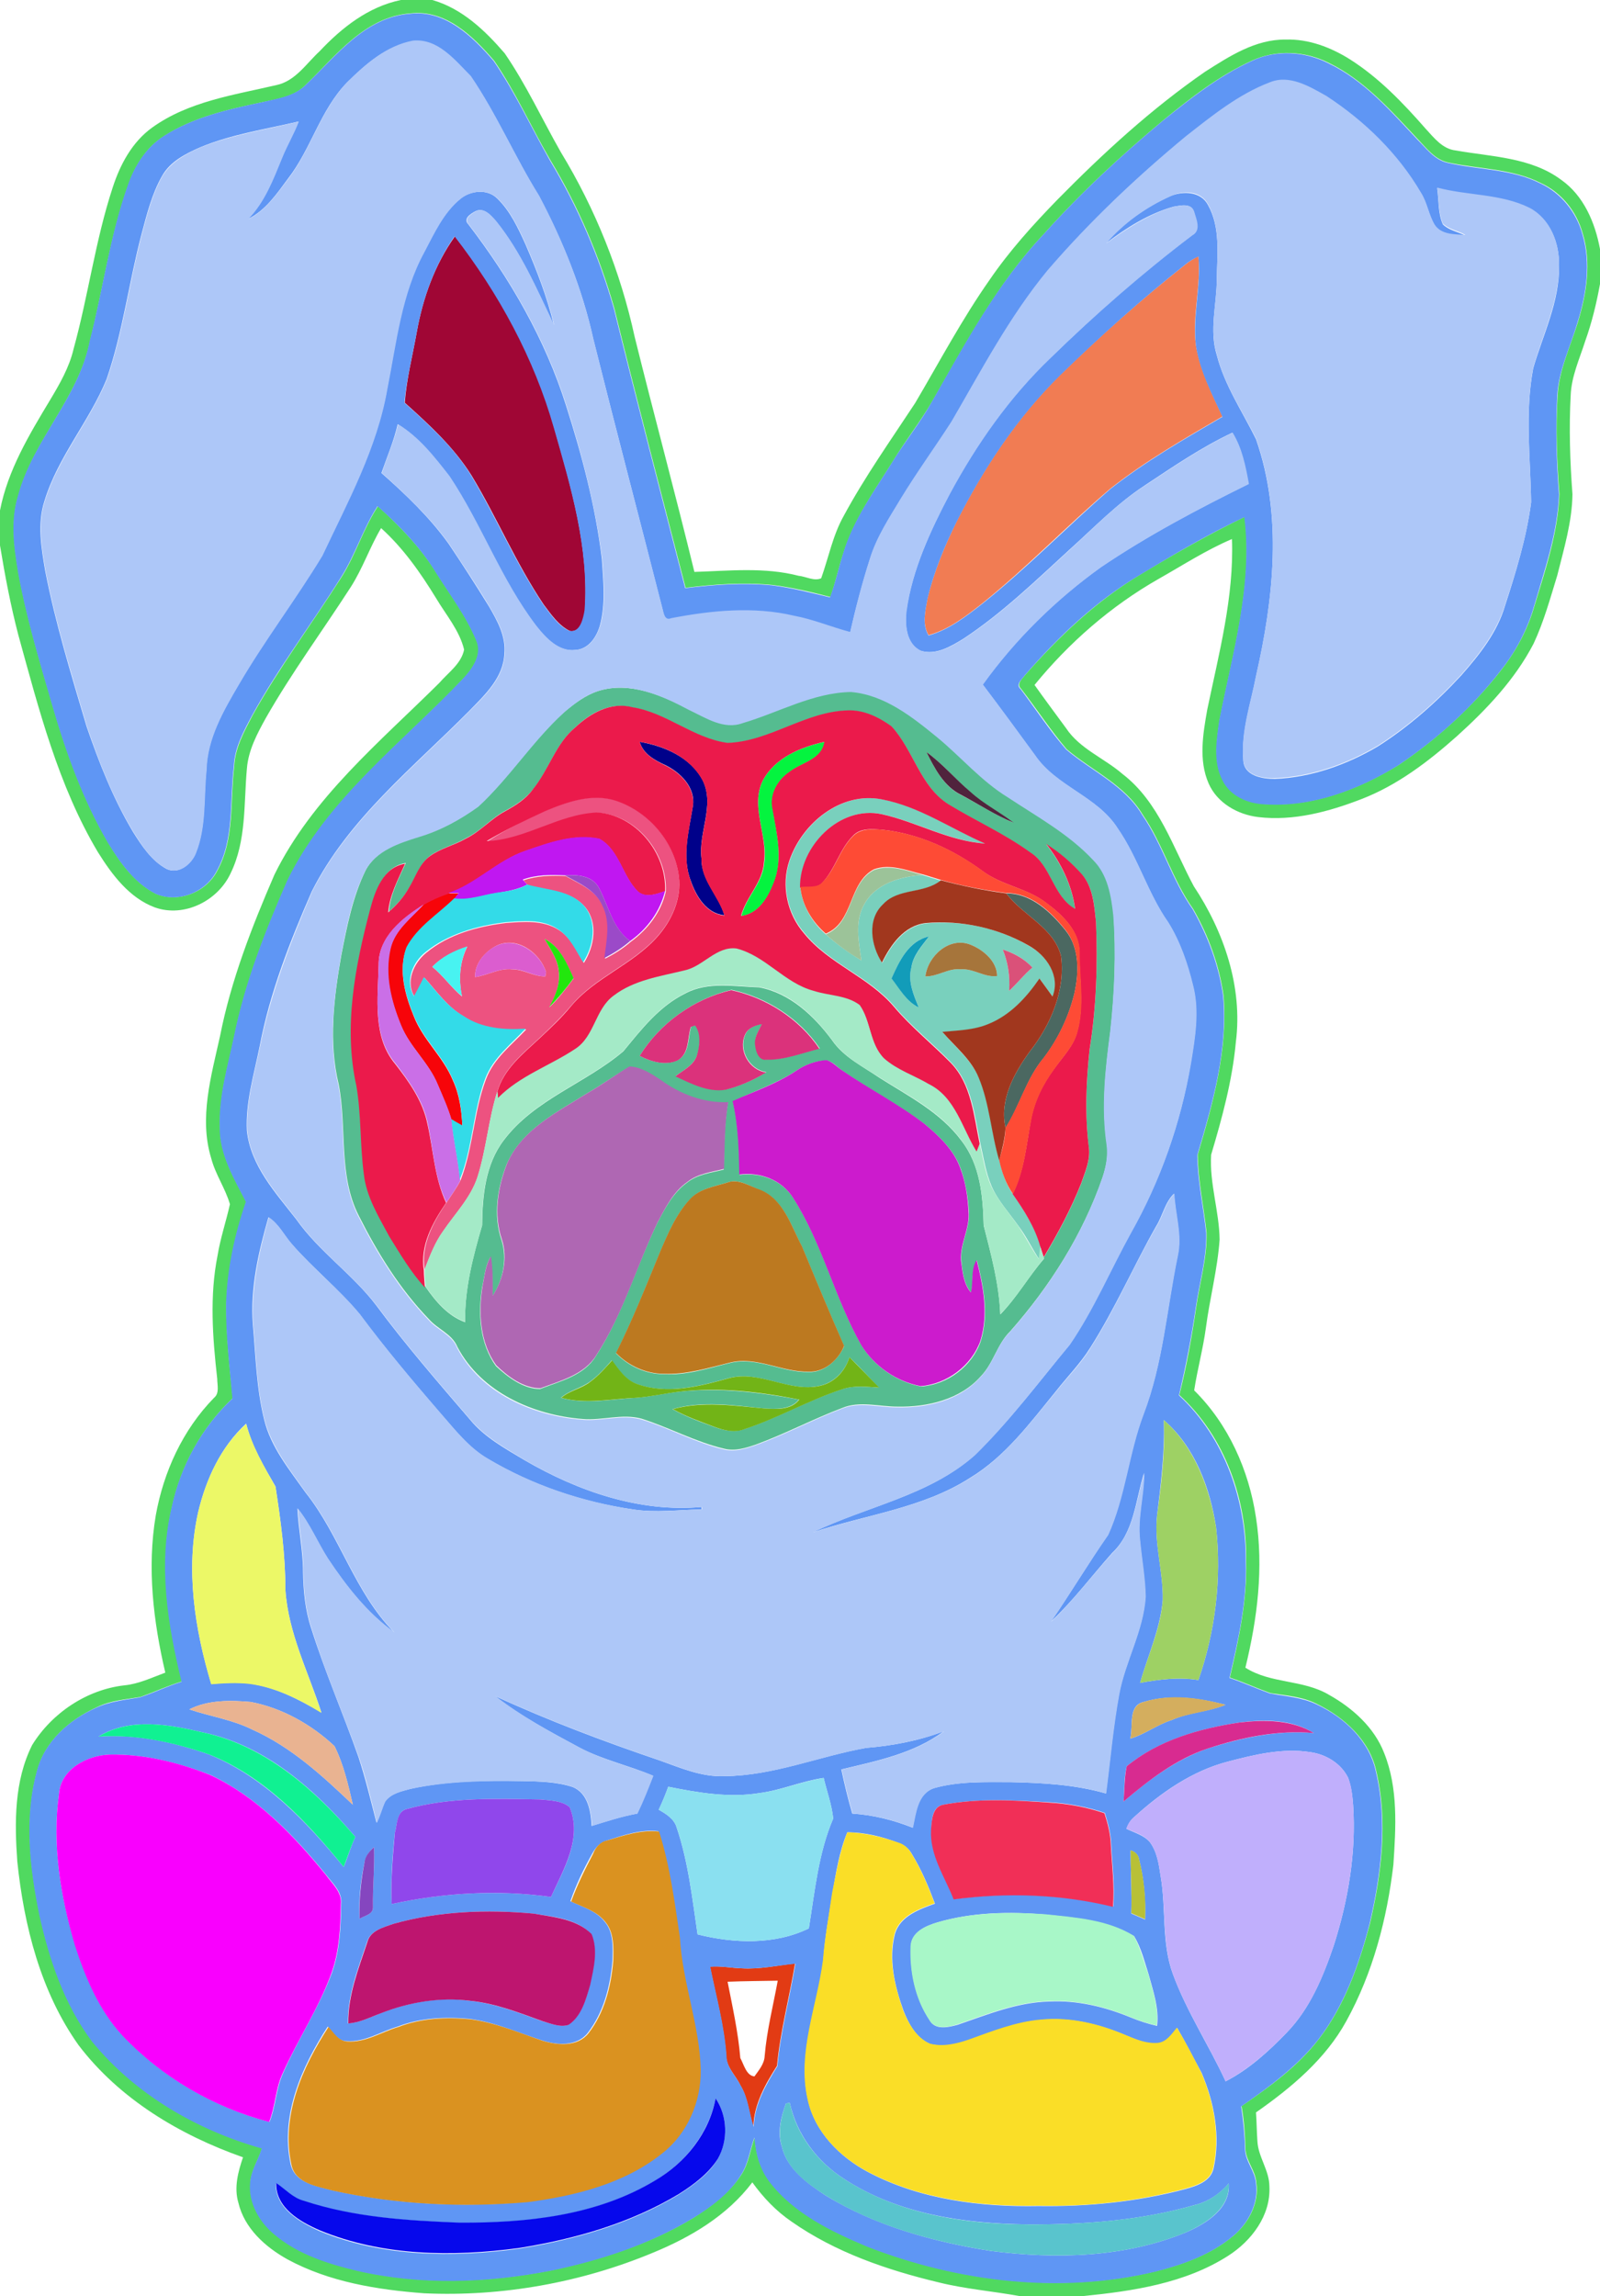 <?xml version="1.0" standalone="no"?>
<svg version="1.1" id="Layer_1" xmlns="http://www.w3.org/2000/svg" xmlns:xlink="http://www.w3.org/1999/xlink" x="0px" y="0px" viewBox="0 0 453 650" style="enable-background:new 0 0 453 650;" xml:space="preserve">
<style type="text/css">
	.st0{fill:#F0027E;}
	.st1{fill:#FFFFFF;}
	.st2{fill:#CC9965;}
	.st3{fill:#8A654A;}
	.st4{fill:#593D1B;}
</style>
<g>
	<g id="_x23_f0027eff">
		<path class="st0" d="M113.5,0h8.9c8.4,2.4,14.9,8.6,20.5,15.1c6.1,8.9,10.6,18.7,15.9,28c9.8,16.1,16.9,33.9,20.9,52.3&#10;&#9;&#9;&#9;c5.5,22.2,11.5,44.3,16.9,66.5c9.8-0.3,19.9-1.4,29.5,1.1c2.1,0.2,4.4,1.6,6.4,0.7c2.1-5.9,3.3-12.2,6.4-17.7&#10;&#9;&#9;&#9;c6-11.1,13.3-21.4,20.2-31.9c6.9-11.7,13.3-23.8,21.1-34.9c5.6-8.2,12.3-15.6,19.2-22.7c12.9-13.1,26.6-25.7,41.8-36.2&#10;&#9;&#9;&#9;c6.9-4.4,14.3-9.2,22.8-9.1c6.5-0.2,12.8,2.2,18.2,5.6c8.2,5.2,15,12.3,21.4,19.6c2.4,2.6,4.8,5.8,8.6,6.2&#10;&#9;&#9;&#9;c10.1,1.8,21.2,1.9,29.8,8.3c6.4,4.5,9.6,12.1,11,19.6v9.9c-1,5.5-2.3,10.9-4.2,16.2c-1.6,5-3.9,10-4.1,15.3&#10;&#9;&#9;&#9;c-0.5,9.3-0.2,18.7,0.5,28c-0.1,7.8-2.4,15.4-4.3,23c-2,6.5-3.8,13.1-6.7,19.3c-5.3,10.2-13.3,18.6-21.7,26.2&#10;&#9;&#9;&#9;c-8.1,7.2-16.9,13.9-27,17.8c-9.3,3.6-19.3,6.3-29.3,5.1c-5.8-0.7-11.6-4-14-9.5c-2.9-6.6-1.6-14.1-0.4-20.9&#10;&#9;&#9;&#9;c3.3-15.9,7.6-31.9,7-48.3c-7.3,3.1-13.9,7.4-20.8,11.3c-13.5,7.7-25.3,18-35.1,30c2.9,4.1,5.9,8.1,8.9,12.2&#10;&#9;&#9;&#9;c3.9,5.9,10.8,8.5,16,13c10.3,7.9,14.3,20.8,20.2,31.8c8.5,12.8,13.9,28.5,11.9,44.1c-1,10.9-3.9,21.5-7,31.9&#10;&#9;&#9;&#9;c-0.5,8.1,2.3,16,2.4,24c-0.6,8.5-2.8,16.7-3.9,25.1c-0.8,5.9-2.4,11.7-3.3,17.6c9.7,9.6,15.5,22.6,17.5,36&#10;&#9;&#9;&#9;c2.2,14.2,0.4,28.6-3,42.5c7.2,4.6,16.3,3.3,23.7,7.7c6.6,3.7,12.8,9.2,15.6,16.5c4,10,3.3,21,2.6,31.6&#10;&#9;&#9;&#9;c-1.8,15.3-5.8,30.6-13.3,44.2c-5.9,10.8-15.6,18.9-25.6,25.9c0.2,2.7,0.2,5.4,0.4,8.1c0.2,4.5,3.4,8.3,3.4,12.9&#10;&#9;&#9;&#9;c0.4,8.2-5.1,15.4-11.7,19.6c-12.2,7.8-27,10-41.2,11.4h-17.8c-7.6-1.4-15.4-2-23-3.9c-14.6-3.5-29.2-8.5-41.6-17.2&#10;&#9;&#9;&#9;c-4.4-3-8-6.8-11.1-11.1c-7.1,9.4-17.4,15.5-28.1,19.9c-20.4,8.5-42.8,12.5-64.8,11.5c-13.3-1-26.9-3.2-38.7-9.6&#10;&#9;&#9;&#9;c-6.3-3.5-12.2-8.8-13.9-16c-1.3-4.3-0.1-8.8,1.3-12.9c-17.9-6.3-35-16.5-46.6-31.8C11.5,563.8,6.8,545.2,4.9,527&#10;&#9;&#9;&#9;c-0.8-11.1-0.9-22.8,4.2-33c5.6-9.1,15.5-15.7,26.1-16.9c4.1-0.4,7.8-2.2,11.6-3.6c-3.4-14.5-5.2-29.7-2.7-44.5&#10;&#9;&#9;&#9;c2.2-12.3,7.6-24.2,16.5-33.3c1.6-1.3,0.9-3.6,0.9-5.4c-1.3-11.6-2.2-23.4,0.1-34.9c0.8-4.9,2.4-9.6,3.5-14.5&#10;&#9;&#9;&#9;c-1.3-4.5-4.1-8.4-5.3-13c-3.5-11.4,0-23.3,2.5-34.6c3.1-15.8,9-30.9,15.4-45.7c10.7-21.8,29.8-37.5,46.7-54.3&#10;&#9;&#9;&#9;c2.5-2.9,6.2-5.4,7-9.4c-1.3-5.4-5.1-9.8-7.9-14.5c-4.4-7.2-9.3-14.2-15.6-19.9c-3.2,5.4-5.2,11.4-8.6,16.7&#10;&#9;&#9;&#9;c-8,12.4-16.7,24.2-24,37c-2.5,4.5-5,9.2-5.4,14.4c-0.9,9.9-0.1,20.4-4.6,29.6c-3.6,7.8-13.1,12.6-21.4,9.7&#10;&#9;&#9;&#9;c-7.3-2.7-12.2-9.3-16.2-15.7C16.5,222.4,11,200.8,5.2,179.8C3,171.4,1.4,162.9,0,154.4v-9.9c2.2-11.4,8.3-21.5,14.2-31.3&#10;&#9;&#9;&#9;c2.7-4.5,5.4-9.2,6.6-14.3C25,83.7,27,68,31.9,53.1c2.1-6.5,5.5-12.9,11.2-17c10.3-7.4,23.1-9.2,35.1-12c5.4-1.1,8.5-6.1,12.3-9.6&#10;&#9;&#9;&#9;C96.8,7.8,104.3,1.9,113.5,0 M86.8,23.8c-3.3,3.6-8.3,4.2-12.8,5.2c-9.5,2-19.3,4.2-27.5,9.5c-5,3.1-8.3,8.4-10.2,13.9&#10;&#9;&#9;&#9;c-5.1,14.3-7.1,29.4-10.8,44.1c-3.2,16.1-16.1,28-20.3,43.8c-2.2,7.1-1.2,14.6,0,21.7c2.3,12.7,6,25.1,9.6,37.4&#10;&#9;&#9;&#9;c3.9,13.5,8.7,26.9,15.8,39.1c3.4,5.7,7.5,11.4,13.5,14.5c6.4,2.7,14.3-0.4,17.4-6.5c5-9,3.6-19.7,4.8-29.5&#10;&#9;&#9;&#9;c0.2-5.2,2.8-9.9,5.2-14.5c7.5-13.5,16.8-25.9,25.1-39c4.1-6.4,6.2-13.8,10.4-20.2c6.3,5.7,12.3,11.9,16.7,19.1&#10;&#9;&#9;&#9;c3.9,6.2,8.4,12.1,11.2,18.9c1.8,4-1.1,8-3.7,10.8c-17.4,18.3-38.5,34.1-49.8,57.2c-6.2,14.2-11.9,28.6-15,43.8&#10;&#9;&#9;&#9;c-1.8,8.6-4.4,17.1-4.1,26c-0.1,7.7,4,14.5,7.4,21.1c-3.1,9.3-5.3,19-5.6,28.8c-0.1,9,0.9,17.9,1.8,26.8&#10;&#9;&#9;&#9;c-8.7,8.2-14.7,19.1-17.2,30.8c-3.8,16.4-1.1,33.3,2.8,49.4c-4,1.2-7.8,3-11.8,4.4c-4.2,0.7-8.5,1-12.3,2.9&#10;&#9;&#9;&#9;c-7.7,3.5-14.8,9.7-16.9,18.1c-3.6,13.2-2,27.3,0.7,40.5c2.8,12.7,7.1,25.5,15,36c12.2,14.9,29.6,25,48,30.2&#10;&#9;&#9;&#9;c-1,3.3-3.1,6.3-3.3,9.8c-0.5,5.6,2.6,11,6.8,14.5c6.7,5.7,15.3,8.3,23.7,10.4c18,4.1,36.7,3.4,54.7-0.1c14-3,27.8-7.4,40.1-14.8&#10;&#9;&#9;&#9;c5.2-3.3,10.3-7.1,13.7-12.3c2.1-3.2,2.5-7.1,3.8-10.6c0.2,4.4,1.5,8.9,4.2,12.5c6.9,9,17.5,14.1,27.7,18.4&#10;&#9;&#9;&#9;c25.7,10,54.5,13.5,81.5,7.1c7.9-2,15.8-4.8,22.1-10.1c4.3-3.6,7.3-9.2,6.5-14.9c-0.2-3.6-3.1-6.4-3.1-9.9c-0.1-4-0.4-8-1.1-11.9&#10;&#9;&#9;&#9;c8-5.5,16-11.3,21.9-19c7.3-9.5,11.3-20.9,14.4-32.4c3.3-14.1,5.2-29,1.9-43.2c-1.8-8.8-9-15.4-16.8-19.2&#10;&#9;&#9;&#9;c-4.1-2.1-8.7-2.4-13.2-3.1c-3.9-1.4-7.6-3.1-11.5-4.4c2.5-10.8,4.9-21.7,4.6-32.9c0.3-17.3-5.9-35.2-18.9-47.1&#10;&#9;&#9;&#9;c2-8,3.5-16.2,4.7-24.4c1-7.2,3.2-14.3,3-21.6c-0.8-7.3-2.4-14.6-2.5-22c4.3-14.6,8.6-29.7,7.3-45.1c-1.2-8.6-4.3-17-8.6-24.5&#10;&#9;&#9;&#9;c-5.9-8.3-8.5-18.3-14.3-26.7c-5-8.4-14.3-12.4-21.5-18.5c-4.6-5.4-8.5-11.4-12.9-17.1c-1.5-1.4,0.4-2.9,1.2-4&#10;&#9;&#9;&#9;c9.5-10.8,20.1-20.9,32.6-28.4c9.6-5.8,19.4-11.4,29.5-16.3c2.4,19.4-3.4,38.6-7.1,57.5c-0.8,5.6-1.8,11.8,0.9,17&#10;&#9;&#9;&#9;c2.2,4.4,7.2,6.5,11.9,6.8c13.4,0.9,26.5-4.1,37.8-11c11-7.4,21-16.5,29.1-26.9c4.3-5.5,7.6-11.7,9.5-18.4&#10;&#9;&#9;&#9;c3.1-10.2,6.6-20.6,7-31.4c-0.7-9.3-1.1-18.7-0.5-28c0.4-7.2,3.6-13.8,5.7-20.6c2.5-8.1,3.9-17,1.4-25.2&#10;&#9;&#9;&#9;c-1.7-6.2-6-11.6-11.9-14.3c-8.1-4.1-17.5-3.9-26.2-5.8c-3.7-0.8-6-3.9-8.5-6.5c-7.6-8.1-15.2-16.8-25.3-21.7&#10;&#9;&#9;&#9;c-6.7-3.4-15-3.8-21.8-0.6c-9.2,4.2-17.3,10.5-25.1,16.9c-12,10-23.4,20.6-33.8,32.2c-13.1,13.9-22.1,30.9-31.6,47.4&#10;&#9;&#9;&#9;c-3.4,5.8-7.6,11.1-11.1,16.9c-5.2,8.3-11.1,16.5-14,26c-1.4,4.1-2.2,8.3-3.7,12.4c-5.4-1.4-10.8-2.7-16.4-3.4&#10;&#9;&#9;&#9;c-8.2-0.8-16.5-0.2-24.6,0.8c-6.8-26.4-13.7-52.7-20.2-79.2c-4.2-14.7-10.2-28.8-18.1-41.9c-5.4-9.3-9.8-19.2-15.9-28.1&#10;&#9;&#9;&#9;c-6-7-13.8-14.6-23.8-13.4C103.3,4.8,95.2,15.7,86.8,23.8z" style="fill:#50d960"/>
		<path class="st0" d="M118,94c1.7-9.6,5.1-19.1,10.8-27.1c12.6,16.1,22.5,34.4,28.1,54.2c4.8,16.8,9.9,34.1,8.7,51.7&#10;&#9;&#9;&#9;c-0.3,2.3-1.2,6.4-4.3,5.8c-3.2-1.6-5.3-4.7-7.4-7.5c-7.8-11.6-13.2-24.6-20.4-36.5c-5-8-12-14.4-18.9-20.6&#10;&#9;&#9;&#9;C115.1,107.3,116.8,100.7,118,94z" style="fill:#a00635"/>
		<path class="st0" d="M335.7,74.8c1.1-0.9,2.3-1.6,3.6-2.3c0.8,8.5-1.8,16.9-0.7,25.3c1.2,7.1,4.5,13.6,7.5,20.1&#10;&#9;&#9;&#9;c-10.8,6.3-21.8,12.6-31.7,20.4c-12.4,10.6-23.7,22.4-36.4,32.6c-4.6,3.6-9.3,7.3-15.1,8.9c-1.9-3.2-0.9-7-0.3-10.4&#10;&#9;&#9;&#9;c1.8-7.5,4.8-14.7,8.2-21.7c7.7-15.2,17.2-29.6,29.4-41.6C311.5,95.1,323.3,84.6,335.7,74.8z" style="fill:#f17c53"/>
		<path class="st0" d="M210,557.2c5.1,0.3,10.1-0.8,15.1-1.4c-1.6,9.7-4.2,19.2-5.1,29c-3.3,5.2-6.5,10.8-6.7,17.2&#10;&#9;&#9;&#9;c-1.3-3.9-1.5-8.1-3.7-11.7c-1.3-2.8-4-5.1-4-8.4c-0.6-8.5-2.9-16.8-4.6-25.2C204.1,556.5,207,557.1,210,557.2 M206,561&#10;&#9;&#9;&#9;c1.4,7.2,3,14.3,3.6,21.6c1,1.8,1.7,5,4,5.2c1.2-1.7,2.8-3.5,2.9-5.8c0.6-7.2,2.4-14.2,3.7-21.3C215.5,560.8,210.8,560.8,206,561z&#10;&#9;&#9;&#9;" style="fill:#e23b14"/>
	</g>
	<g id="_x23_000000ff">
		<path d="M86.8,23.8c8.5-8.1,16.5-18.9,29.2-19.9c10-1.2,17.8,6.4,23.8,13.4c6.1,8.9,10.6,18.8,15.9,28.1&#10;&#9;&#9;&#9;c7.9,13.1,13.9,27.2,18.1,41.9c6.5,26.4,13.4,52.8,20.2,79.2c8.2-1,16.4-1.6,24.6-0.8c5.5,0.7,11,2.1,16.4,3.4&#10;&#9;&#9;&#9;c1.5-4,2.4-8.3,3.7-12.4c2.8-9.5,8.8-17.6,14-26c3.5-5.7,7.8-11,11.1-16.9c9.4-16.5,18.5-33.5,31.6-47.4&#10;&#9;&#9;&#9;c10.4-11.6,21.8-22.2,33.8-32.2c7.8-6.3,15.9-12.7,25.1-16.9c6.8-3.3,15.1-2.8,21.8,0.6c10.2,4.9,17.7,13.6,25.3,21.7&#10;&#9;&#9;&#9;c2.5,2.5,4.8,5.7,8.5,6.5c8.7,2,18.1,1.7,26.2,5.8c5.8,2.7,10.2,8.1,11.9,14.3c2.5,8.3,1.1,17.2-1.4,25.2&#10;&#9;&#9;&#9;c-2,6.8-5.3,13.4-5.7,20.6c-0.5,9.3-0.2,18.7,0.5,28c-0.4,10.8-4,21.1-7,31.4c-1.9,6.7-5.2,13-9.5,18.4&#10;&#9;&#9;&#9;c-8.1,10.5-18.1,19.5-29.1,26.9c-11.2,6.9-24.4,11.9-37.8,11c-4.7-0.2-9.7-2.3-11.9-6.8c-2.7-5.2-1.7-11.4-0.9-17&#10;&#9;&#9;&#9;c3.7-18.9,9.5-38.1,7.1-57.5c-10.2,4.8-19.9,10.5-29.5,16.3c-12.5,7.4-23.1,17.5-32.6,28.4c-0.8,1.2-2.8,2.6-1.2,4&#10;&#9;&#9;&#9;c4.3,5.7,8.2,11.7,12.9,17.1c7.2,6.1,16.5,10.1,21.5,18.5c5.8,8.4,8.4,18.4,14.3,26.7c4.3,7.6,7.4,15.9,8.6,24.5&#10;&#9;&#9;&#9;c1.4,15.4-3,30.5-7.3,45.1c0.1,7.4,1.7,14.6,2.5,22c0.2,7.3-2,14.4-3,21.6c-1.2,8.2-2.8,16.3-4.7,24.4&#10;&#9;&#9;&#9;c12.9,11.9,19.1,29.8,18.9,47.1c0.4,11.2-2.1,22.1-4.6,32.9c3.9,1.3,7.6,3,11.5,4.4c4.4,0.8,9.1,1.1,13.2,3.1&#10;&#9;&#9;&#9;c7.9,3.7,15,10.4,16.8,19.2c3.3,14.2,1.4,29.1-1.9,43.2c-3,11.4-7.1,22.9-14.4,32.4c-6,7.7-14,13.5-21.9,19&#10;&#9;&#9;&#9;c0.6,3.9,1,7.9,1.1,11.9c0,3.6,2.9,6.4,3.1,9.9c0.8,5.7-2.2,11.3-6.5,14.9c-6.3,5.3-14.2,8.1-22.1,10.1c-27,6.4-55.8,2.9-81.5-7.1&#10;&#9;&#9;&#9;c-10.2-4.3-20.8-9.4-27.7-18.4c-2.7-3.6-3.9-8-4.2-12.5c-1.3,3.5-1.7,7.4-3.8,10.6c-3.3,5.3-8.5,9.1-13.7,12.3&#10;&#9;&#9;&#9;c-12.3,7.4-26.1,11.9-40.1,14.8c-18,3.5-36.7,4.2-54.7,0.1c-8.4-2-17-4.7-23.7-10.4c-4.2-3.5-7.3-8.9-6.8-14.5&#10;&#9;&#9;&#9;c0.2-3.5,2.3-6.5,3.3-9.8c-18.4-5.2-35.8-15.3-48-30.2c-7.9-10.5-12.2-23.3-15-36c-2.7-13.3-4.3-27.3-0.7-40.5&#10;&#9;&#9;&#9;c2.1-8.4,9.2-14.7,16.9-18.1c3.9-1.8,8.2-2.2,12.3-2.9c4-1.3,7.8-3.2,11.8-4.4c-3.9-16.1-6.7-33-2.8-49.4&#10;&#9;&#9;&#9;c2.5-11.7,8.5-22.6,17.2-30.8C65,386.9,63.9,378,64,369c0.3-9.8,2.4-19.5,5.6-28.8c-3.4-6.6-7.5-13.4-7.4-21.1&#10;&#9;&#9;&#9;c-0.3-8.9,2.3-17.4,4.1-26c3.1-15.2,8.8-29.6,15-43.8c11.3-23.2,32.4-38.9,49.8-57.2c2.6-2.8,5.5-6.8,3.7-10.8&#10;&#9;&#9;&#9;c-2.8-6.8-7.3-12.7-11.2-18.9c-4.4-7.3-10.4-13.5-16.7-19.1c-4.1,6.3-6.3,13.8-10.4,20.2c-8.2,13.1-17.6,25.4-25.1,39&#10;&#9;&#9;&#9;c-2.4,4.5-5,9.2-5.2,14.5c-1.2,9.8,0.2,20.5-4.8,29.5c-3.1,6.1-11,9.3-17.4,6.5c-6-3.1-10.1-8.9-13.5-14.5&#10;&#9;&#9;&#9;c-7.1-12.2-11.9-25.6-15.8-39.1c-3.6-12.4-7.3-24.7-9.6-37.4c-1.2-7.2-2.2-14.6,0-21.7c4.2-15.8,17.2-27.6,20.3-43.8&#10;&#9;&#9;&#9;c3.8-14.7,5.7-29.8,10.8-44.1c1.9-5.5,5.2-10.7,10.2-13.9c8.3-5.3,18-7.5,27.5-9.5C78.5,27.9,83.5,27.3,86.8,23.8 M98.3,23.3&#10;&#9;&#9;&#9;c-7.6,7.8-10.2,18.8-16.7,27.2c-3.2,4.3-6.4,9.1-11.4,11.5c4.7-4.8,7.1-11.2,9.6-17.3c1.4-3.5,3.4-6.8,4.7-10.3&#10;&#9;&#9;&#9;c-9.3,2.2-18.9,3.6-27.8,7.3c-4.1,1.8-8.5,4-10.8,8.1c-2.9,5.1-4.3,10.8-5.8,16.4c-3.6,13.6-5.3,27.7-9.9,41.1&#10;&#9;&#9;&#9;c-4.9,12-13.8,22-17.6,34.5c-2.1,6.4-0.9,13.3,0.2,19.8c2.9,14.9,7.4,29.5,11.7,44c3.5,10.2,7.5,20.4,13.1,29.8&#10;&#9;&#9;&#9;c2.5,4,5.3,8.3,9.6,10.6c3.4,1.6,7-1.4,8.2-4.5c3-7.4,2.2-15.6,3-23.5c0.2-8.9,4.8-16.8,9.2-24.3c7.3-12.5,16.1-24,23.6-36.4&#10;&#9;&#9;&#9;c7.2-15.3,15.5-30.5,18.4-47.3c2.6-13.1,3.9-26.8,10.5-38.7c2.8-5.3,5.4-11.1,10.2-15c2.9-2.4,7.7-2.9,10.5-0.1&#10;&#9;&#9;&#9;c3.7,3.6,5.9,8.4,8,13c3.2,7.4,6.1,14.9,8,22.8c-4.8-10.1-9.3-20.6-16.4-29.4c-1.4-1.6-3.4-4-5.8-2.8c-1.3,0.7-3.6,2.1-2,3.7&#10;&#9;&#9;&#9;c11.9,15.5,21.8,32.7,27.7,51.4c4.5,14.1,8.3,28.5,10.1,43.3c0.4,6.2,1.1,12.6-0.5,18.7c-0.9,3.3-3.2,6.9-7,7.1&#10;&#9;&#9;&#9;c-4.8,0.6-8.4-3.4-11.1-6.8c-10-13-15.6-28.8-24.6-42.4c-4.3-5.4-8.7-11.1-14.6-14.7c-1.1,4.8-3,9.2-4.6,13.8&#10;&#9;&#9;&#9;c6.9,6.1,13.6,12.5,19,20c3.9,5.8,7.7,11.7,11.4,17.7c2.4,4.1,4.9,8.6,4.4,13.5c-0.3,6.7-5.4,11.5-9.8,16&#10;&#9;&#9;&#9;c-15.9,16.1-34.3,30.6-44.7,51.2c-6.2,14.2-11.9,28.7-14.8,44c-1.6,7.9-4,15.7-3.6,23.8c1.1,10,8.1,17.5,14,25.1&#10;&#9;&#9;&#9;c6.4,9.1,15.9,15.5,22.6,24.3c8.3,11.2,17.5,21.8,26.6,32.4c4.1,5,10,8.2,15.5,11.5c15,8.7,32.4,14.8,50,13.2c0,0.2,0,0.5,0,0.7&#10;&#9;&#9;&#9;c-6.5,0.1-12.9,1-19.4,0c-14.5-2.1-28.6-6.9-41.2-14.4c-5.4-3.1-9.2-8.2-13.3-12.8c-7.9-9.2-15.7-18.4-22.9-28.1&#10;&#9;&#9;&#9;c-5.9-7.1-13.1-12.9-19.2-19.8c-2.2-2.5-3.7-5.8-6.6-7.6c-2.8,9.8-5.2,20-4.4,30.4c0.8,9,1,18,3.2,26.9&#10;&#9;&#9;&#9;c1.9,7.8,7.1,14.1,11.7,20.6c9.8,12.3,13.9,28.3,25.1,39.6c-7.7-5.5-13.6-13.1-18.8-20.9c-3-4.7-5.1-9.9-8.6-14.2&#10;&#9;&#9;&#9;c0.3,6,1.6,12,1.6,18c0.1,5.4,0.6,10.8,2.3,15.9c3.9,12.4,9.1,24.3,13.4,36.5c2,6.1,3.5,12.4,5.1,18.6c1-1.9,1.5-4,2.4-6&#10;&#9;&#9;&#9;c1.7-2.3,4.6-2.9,7.2-3.6c10.4-2.3,21.2-2.4,31.8-2.2c4.8,0.1,9.7,0.2,14.2,1.7c4.3,1.8,5.1,6.9,5.3,11c4.2-1.3,8.5-2.7,12.9-3.5&#10;&#9;&#9;&#9;c1.6-3.5,3-7.1,4.5-10.7c-6.8-2.9-14.2-4.5-20.7-7.9c-8.3-4.5-16.7-8.9-24.1-14.7c15.2,7,30.9,12.9,46.8,18.3&#10;&#9;&#9;&#9;c5.9,2.1,11.8,4.7,18.2,4.4c13.8-0.1,26.7-5.6,40.1-8c7.5-0.6,14.9-2,22-4.7c-8.4,6.3-19,8.4-29,10.8c0.9,4.2,1.9,8.4,3.1,12.5&#10;&#9;&#9;&#9;c5.9,0.4,11.6,1.8,17.1,4c0.9-4.1,1.3-9.6,6-11.2c7.1-2,14.5-1.7,21.8-1.7c9,0.2,18.2,0.7,26.9,3.2c1.2-9.3,2-18.7,3.7-28&#10;&#9;&#9;&#9;c1.8-9.5,6.9-18,7.5-27.7c-0.2-5.4-1.1-10.7-1.6-16.1c-0.7-6.4,1.2-12.6,1.2-18.9c-2.4,7.7-2.8,16.8-9,22.6&#10;&#9;&#9;&#9;c-5.8,6.5-11,13.5-17.4,19.5c5.6-8.1,10.6-16.5,16.2-24.6c4.9-10.9,5.8-23,10-34.1c5.6-14.4,6.6-29.9,9.7-44.9&#10;&#9;&#9;&#9;c1.3-5.9-0.7-11.7-1-17.6c-2.6,2.5-3.2,6.3-5.1,9.3c-6.4,11.3-11.6,23.3-18.6,34.3c-2.8,4.5-6.5,8.2-9.7,12.3&#10;&#9;&#9;&#9;c-7.3,8.9-14.3,18.5-24.4,24.6c-13.4,8.6-29.6,10.4-44.5,15.4c15.2-7.4,32.9-10.3,45.9-21.9c9.8-9.6,18.1-20.6,26.8-31.2&#10;&#9;&#9;&#9;c6.8-10,11.5-21.1,17.3-31.6c8.4-14.8,14.2-31.2,17-48c1.2-7.3,2.5-14.9,0.6-22.2c-1.6-6.2-3.6-12.4-7-17.8&#10;&#9;&#9;&#9;c-5.8-8.3-8.5-18.3-14.3-26.6c-5.7-9.1-17.4-11.8-23.4-20.7c-4.9-6.7-9.8-13.4-14.8-20c9.2-12.8,20.6-24,33.4-33.2&#10;&#9;&#9;&#9;c13.3-9,27.5-16.5,41.9-23.6c-1-5-1.9-10.1-4.6-14.5c-8.7,4.1-16.6,9.5-24.6,14.8c-8,5.2-14.6,12.1-21.6,18.4&#10;&#9;&#9;&#9;c-9.6,8.8-19,17.9-29.9,25.1c-3.6,2.2-7.9,4.8-12.2,3.4c-4.1-2-4.4-7.3-4-11.3c1.7-11.7,6.8-22.6,12.2-33&#10;&#9;&#9;&#9;c7.6-14.1,16.9-27.4,28.5-38.5c12.7-12.4,26-24.1,40.2-34.8c2.5-1.4,1-4.6,0.5-6.7c-0.8-2.5-3.8-1.7-5.7-1.4&#10;&#9;&#9;&#9;c-7.1,2-13.4,6-19.2,10.4c5-5.8,11.3-10.3,18.3-13.4C335,54,340,54.2,342,58c3.6,6.4,2.6,14,2.5,21.1c0,7.1-2.2,14.4,0,21.4&#10;&#9;&#9;&#9;c2.2,8.6,7.2,15.9,11.1,23.8c7.6,21.7,5,45.2,0,67.2c-1.5,7.8-4.2,15.6-3.6,23.6c0.1,4.5,5.3,5.4,8.9,5.4&#10;&#9;&#9;&#9;c10.3-0.4,20.4-4,29.2-9.2c8.8-5.6,16.7-12.6,23.7-20.2c5.1-5.8,10.1-12.1,12.3-19.6c3.1-9.6,6.1-19.3,7.4-29.3&#10;&#9;&#9;&#9;c-0.2-12.6-1.8-25.4,0.6-38c2.8-9.6,7.5-18.9,7.3-29.1c0.1-6.3-2.5-13.1-8.4-16.1c-8.1-4.1-17.5-3.4-26.1-5.7&#10;&#9;&#9;&#9;c0.5,3.4,0.2,7,1.6,10.2c1.7,1.7,4.3,2.1,6.4,3.2c-3.1-0.1-6.8,0-8.7-2.9c-1.7-2.8-2.1-6.3-3.9-9.1c-6.5-11.1-16-20.3-26.7-27.3&#10;&#9;&#9;&#9;c-4.8-2.6-10.5-6.2-16.1-3.9c-8.9,3.4-16.4,9.5-23.8,15.3c-14,11.5-27.3,24.1-39.1,37.9c-10.8,13.1-18.7,28.2-27.2,42.8&#10;&#9;&#9;&#9;c-4.7,7.3-9.7,14.3-14.3,21.7c-3.3,5.5-6.9,10.9-8.8,17.1c-2.2,6.9-4,13.8-5.6,20.8c-5.3-1.4-10.4-3.6-15.9-4.6&#10;&#9;&#9;&#9;c-11.5-2.7-23.4-1.5-34.8,0.7c-1.8,0.9-2.1-1.4-2.4-2.6c-6.5-25.5-13.2-51-19.6-76.5c-3.1-14.2-8.6-27.8-15.4-40.6&#10;&#9;&#9;&#9;c-6.8-11-11.9-23-19.3-33.8c-4.5-4.5-9.3-10.7-16.4-10C109.5,12.9,103.6,18.1,98.3,23.3 M118,94c-1.2,6.7-2.9,13.3-3.5,20&#10;&#9;&#9;&#9;c6.9,6.2,14,12.6,18.9,20.6c7.2,12,12.6,24.9,20.4,36.5c2.1,2.8,4.2,6,7.4,7.5c3.1,0.6,3.9-3.6,4.3-5.8&#10;&#9;&#9;&#9;c1.3-17.7-3.9-34.9-8.7-51.7c-5.6-19.7-15.6-38-28.1-54.2C123.1,74.9,119.7,84.4,118,94 M335.7,74.8&#10;&#9;&#9;&#9;c-12.4,9.8-24.2,20.4-35.5,31.4c-12.2,12-21.7,26.4-29.4,41.6c-3.4,6.9-6.4,14.1-8.2,21.7c-0.6,3.4-1.6,7.2,0.3,10.4&#10;&#9;&#9;&#9;c5.7-1.6,10.5-5.3,15.1-8.9c12.8-10.2,24.1-21.9,36.4-32.6c9.9-7.8,20.9-14.1,31.7-20.4c-3-6.5-6.4-13-7.5-20.1&#10;&#9;&#9;&#9;c-1-8.5,1.5-16.9,0.7-25.3C338,73.2,336.8,73.9,335.7,74.8 M329.5,402c0.3,9-0.8,18.1-1.9,27c-0.9,8,1.8,15.9,1.6,24&#10;&#9;&#9;&#9;c-0.7,8.2-4.2,15.6-6.4,23.4c5.4-1,11-1.7,16.5-0.8c4.8-13.8,6.6-28.7,5-43.2C342.6,421.2,338.3,409.6,329.5,402 M56.1,428.1&#10;&#9;&#9;&#9;c-3.6,16.1-1,33,3.7,48.6c3.6-0.3,7.3-0.5,10.9-0.1c7.3,1,14,4.5,20.3,8.2c-3.7-11.5-9.4-22.5-10.2-34.8c0-9.8-1.3-19.5-2.8-29.2&#10;&#9;&#9;&#9;c-3.3-5.7-6.7-11.4-8.3-17.8C62.5,409.6,58.3,418.8,56.1,428.1 M323.8,481.8c-4.5,1-2.9,6.9-3.8,10.4c4.1-1.2,7.6-4,11.8-5.3&#10;&#9;&#9;&#9;c4.9-2.2,10.3-2.3,15.2-4.3C339.5,480.7,331.4,479.5,323.8,481.8 M53.6,483.9c5.9,2,12.2,2.9,17.8,5.7c11,4.9,19.9,13.1,28.5,21.3&#10;&#9;&#9;&#9;c-1.3-5.6-2.6-11.4-5.2-16.6c-6.5-6.1-14.8-10.8-23.7-12.5C65.2,481.3,58.9,481.2,53.6,483.9 M319,500c-0.8,3.2-0.6,6.7-0.9,10&#10;&#9;&#9;&#9;c7.1-6.1,14.8-11.9,23.8-15c9.7-3.1,19.9-5.3,30.1-4.4c-6.3-3.9-13.9-3.9-21-3C339.7,489.3,328.1,492.6,319,500 M27.9,491.6&#10;&#9;&#9;&#9;c10.7-0.8,21.4,1.6,31.4,5.1c15.6,6.4,27.5,19,38,31.8c1.2-2.8,2-5.8,3.3-8.5c-11.3-13.3-25.3-25.8-42.8-29.5&#10;&#9;&#9;&#9;C48.1,488.2,36.8,486.1,27.9,491.6 M347.6,498.7c-10,2.6-18.8,8.7-26.4,15.6c-1.1,0.9-1.8,2.1-2.3,3.4c2.3,1.1,4.9,1.8,6.6,3.7&#10;&#9;&#9;&#9;c2.1,2.8,2.6,6.3,3.1,9.7c1.6,9.2,0.2,18.9,3.5,27.8c3.9,10.6,10.2,20.1,14.9,30.3c6.6-3.4,12.2-8.5,17.3-13.8&#10;&#9;&#9;&#9;c6.6-6.8,10.3-15.8,13.3-24.6c4.1-12.8,6.4-26.3,5.5-39.8c-0.2-2.6-0.5-5.2-1.4-7.7c-2-4.1-6.3-6.7-10.8-7.3&#10;&#9;&#9;&#9;C363.1,494.8,355.2,496.7,347.6,498.7 M16.7,507.8c-2,14.4,0.4,29.1,4.6,42.9c3,9.2,6.8,18.5,13.5,25.6&#10;&#9;&#9;&#9;c11.2,11.8,25.8,20.3,41.5,24.4c1.8-4.4,1.8-9.3,3.8-13.7c4.2-9.6,10.1-18.4,13.8-28.3c2.3-6.3,2.6-13.1,2.7-19.7&#10;&#9;&#9;&#9;c0.4-3.4-2.4-5.8-4.2-8.2c-9.1-11.2-19.5-22-32.7-28.3c-9.1-3.5-18.8-6-28.6-5.8C24.7,496.9,17.2,500.8,16.7,507.8 M215,507.6&#10;&#9;&#9;&#9;c-8.6,1.4-17.3-0.1-25.8-1.8c-0.8,2.2-1.7,4.4-2.7,6.5c2.1,1.2,4.4,2.6,5.1,5.1c3.3,9.8,4.4,20.1,5.9,30.2&#10;&#9;&#9;&#9;c10.3,2.6,21.9,3,31.5-1.7c1.7-10.5,2.7-21.3,6.9-31.1c-0.4-3.9-1.8-7.7-2.7-11.5C227,504.2,221.2,506.8,215,507.6 M115.2,512.1&#10;&#9;&#9;&#9;c-2.9,0.6-2.7,4.4-3.4,6.7c-0.7,6.7-1.2,13.5-0.9,20.2c14.8-3.2,30.1-4.1,45.1-2c3.6-7.8,8.9-16.5,5.3-25.4&#10;&#9;&#9;&#9;c-2.2-1.9-5.5-1.9-8.3-2.2C140.3,509.2,127.5,508.7,115.2,512.1 M267,510.9c-3.2,0.6-3.2,4.5-3.3,7c-0.4,7.2,3.8,13.2,6.4,19.7&#10;&#9;&#9;&#9;c15-2,30.4-1.5,45.1,2.1c0.5-5.9-0.3-11.8-0.6-17.7c-0.1-3-0.9-5.9-1.8-8.8c-5-1.7-10.3-2.7-15.6-3&#10;&#9;&#9;&#9;C287.1,509.6,276.9,509,267,510.9 M171.9,521c-1.9,0.5-3.3,2-4.2,3.7c-2.4,4.3-4.6,8.8-6.2,13.5c3.4,1.6,7.3,2.7,9.7,5.8&#10;&#9;&#9;&#9;c2.6,3,2.3,7.4,2.2,11.1c-0.6,7.2-2.5,14.6-7,20.4c-3.1,3.9-8.7,3.5-13,2.1c-6.8-2.2-13.4-5.2-20.6-6.1&#10;&#9;&#9;&#9;c-6.8-0.6-13.8-0.3-20.2,2.2c-4.8,1.4-9.3,4.5-14.5,4.1c-2.5,0-3.8-2.5-5.3-4.1c-7.4,11.4-13.5,25.2-10.5,39&#10;&#9;&#9;&#9;c1.2,5.3,7.3,6.1,11.6,7.3c18.1,4,36.9,5,55.3,3.3c13.4-1.8,27.4-5.2,38.2-13.9c7.1-5.6,10.9-14.6,10.8-23.5&#10;&#9;&#9;&#9;c-0.3-12.8-5.2-24.8-5.9-37.5c-1.4-10.1-2.8-20.3-5.9-30C181.5,517.8,176.6,519.5,171.9,521 M239.9,518.7&#10;&#9;&#9;&#9;c-2.3,5.5-3.2,11.4-4.2,17.2c-1,6.4-2.2,12.7-2.6,19.1c-1.7,13-7.3,26-4.4,39.2c1.9,9.3,9.1,16.5,17.3,20.8&#10;&#9;&#9;&#9;c14.7,7.7,31.6,9.8,48,9.5c14,0.2,28.1-1.2,41.6-4.8c3.3-0.9,7.2-2.2,8-5.9c2-9,0.2-18.6-3.4-27c-2.3-4.2-4.5-8.6-6.9-12.7&#10;&#9;&#9;&#9;c-1.4,1.7-2.8,4-5.3,4.3c-3.2,0.4-6.2-1-9.2-2.2c-7.5-3.2-15.7-5.2-23.9-4.4c-7.2,0.6-13.9,3.3-20.6,5.7c-3.5,1.2-7.4,2.1-11,1.1&#10;&#9;&#9;&#9;c-3.9-1.7-6-5.6-7.5-9.4c-2.5-6.9-4.3-14.6-2.4-21.8c1.5-5,6.9-6.9,11.3-8.5c-1.8-4.8-3.8-9.6-6.5-14c-0.8-1.5-2.2-2.7-3.8-3.2&#10;&#9;&#9;&#9;C249.7,519.9,244.9,518.7,239.9,518.7 M103.2,527.2c-1.1,5.2-1.7,10.6-1.4,16c1.3-0.9,3.9-1.2,3.8-3.3c-0.1-5.7,0.5-11.3,0.3-17&#10;&#9;&#9;&#9;C104.7,524,103.5,525.4,103.2,527.2 M320.1,523.8c0,6,0.4,11.9,0.2,17.9c1.3,0.6,2.6,1.1,3.9,1.7c0.2-5.7-0.3-11.5-1.7-17&#10;&#9;&#9;&#9;C322.3,525.1,321.4,524.2,320.1,523.8 M111.4,544.6c-2.8,1-6.6,1.9-7.5,5.2c-2.5,7.4-5.5,15-5.4,23c3.3-0.2,6.3-1.7,9.3-2.9&#10;&#9;&#9;&#9;c8-3.1,16.7-4.7,25.2-3.5c7.1,0.7,13.9,3.4,20.6,5.8c2.3,0.6,4.9,1.8,7.3,1c3.7-2.5,5-7.2,6.1-11.3c1-4.7,2.3-9.8,0.4-14.4&#10;&#9;&#9;&#9;c-4.2-4.4-10.8-4.9-16.5-5.8C137.8,540.5,124.2,541,111.4,544.6 M265.4,544.2c-3.3,1-7.4,2.7-7.5,6.8c-0.3,7.2,1.3,14.8,5.3,20.9&#10;&#9;&#9;&#9;c1.6,2.9,5.3,2,7.9,1.3c8.5-2.9,16.9-6.4,26-6.6c7.9-0.4,15.7,1.5,23,4.5c2.4,1,4.9,1.8,7.5,2.4c0.6-5-1.1-9.8-2.4-14.6&#10;&#9;&#9;&#9;c-1.2-3.7-2.1-7.5-4.1-10.8c-7.5-4.5-16.5-5.2-25-6.1C285.8,541.1,275.3,541.3,265.4,544.2 M210,557.2c-3-0.1-5.9-0.7-8.9-0.4&#10;&#9;&#9;&#9;c1.7,8.4,4,16.6,4.6,25.2c0,3.3,2.6,5.6,4,8.4c2.2,3.6,2.4,7.8,3.7,11.7c0.2-6.4,3.4-11.9,6.7-17.2c0.9-9.8,3.5-19.3,5.1-29&#10;&#9;&#9;&#9;C220.1,556.4,215.1,557.5,210,557.2 M202.6,594c-1.9,9.9-8.7,18.4-17.3,23.4c-16.6,10-36.4,12-55.4,11.9&#10;&#9;&#9;&#9;c-14.8-0.7-29.9-1.5-44-6.2c-3.1-0.8-5.2-3.3-7.8-5c-0.2,7,6.8,11,12.4,13.5c17.7,7.3,37.5,7.5,56.2,5c15.8-2.5,31.6-7,45.4-15.3&#10;&#9;&#9;&#9;c4.2-2.7,8.4-5.7,11-9.9C206.2,606,206,599,202.6,594 M222.5,595.5c-1.4,3.9-2.5,8.2-1.1,12.3c1.5,6.2,7.1,10.2,12.2,13.6&#10;&#9;&#9;&#9;c14.2,8.7,30.5,13.2,46.9,15.8c18.5,2.4,38,1.9,55.4-5.3c5.7-2.5,12.5-6.7,12-13.8c-2.5,2.9-5.8,5.2-9.6,6.1&#10;&#9;&#9;&#9;c-15.3,4.4-31.4,5.6-47.4,5.5c-17.9-0.2-36.6-2.9-51.8-12.8c-7.7-4.9-13.5-12.6-15.5-21.6C223.4,595.3,222.8,595.4,222.5,595.5z" style="fill:#5f96f4"/>
		<path d="M169.4,195.6c8.9-2.8,18,1.3,25.8,5.2c4.7,2.2,9.8,5.7,15.2,3.7c10.1-3,19.8-8.5,30.6-8.8c9.5,0.9,17.3,7,24.4,12.8&#10;&#9;&#9;&#9;c6.8,5.6,12.4,12.4,20,17c8.4,5.5,17.3,10.4,24.2,17.8c4.1,4.1,5.1,10.1,5.7,15.7c0.7,10.9,0.3,21.9-0.9,32.9&#10;&#9;&#9;&#9;c-1.4,10.6-2.6,21.4-1,32.1c0.4,3.1-0.2,6.2-1.2,9.2c-5.6,16.2-14.9,30.9-26.2,43.7c-3.7,3.6-4.7,9-8.3,12.7&#10;&#9;&#9;&#9;c-5.8,6.6-15.2,8.8-23.7,8.6c-5.2,0-10.6-1.7-15.6,0.4c-8.2,3.1-16.1,7.3-24.3,10.3c-2.9,1-6,2-9.1,1.2c-8.1-1.9-15.5-6-23.4-8.5&#10;&#9;&#9;&#9;c-5.5-1.5-11.1,0.6-16.7,0.1c-13.9-1.1-28.6-7.5-35.4-20.4c-1.5-3.7-5.6-5-8.1-7.9c-8.2-8.5-14.5-18.7-19.8-29.2&#10;&#9;&#9;&#9;c-5.9-11.5-3.3-24.9-5.7-37.2c-2.9-11.9-1.4-24.4,0.7-36.4c1.6-8.2,3.2-16.6,6.9-24.2c3-5.8,9.6-7.8,15.4-9.7&#10;&#9;&#9;&#9;c6-1.7,11.5-4.8,16.6-8.5c8.8-8.2,15.3-18.6,24.3-26.7C162.6,199.2,165.7,196.8,169.4,195.6 M162.9,205.9&#10;&#9;&#9;&#9;c-5.5,4.6-7.4,11.8-11.8,17.3c-2,2.7-4.9,4.6-7.8,6.2c-4.1,2.1-7.1,5.8-11.2,7.8c-3.2,1.9-7,2.8-10.1,4.9c-3.1,2.2-4.1,5.9-6,9&#10;&#9;&#9;&#9;c-1.5,2.7-3.6,4.9-5.9,7c0.4-5,2.8-9.4,4.8-13.8c-6.2,1-8.4,7.6-9.9,12.9c-4.3,16.2-7.6,33.4-3.9,50c1.4,8.2,1,16.7,2.1,24.9&#10;&#9;&#9;&#9;c0.7,6.5,4.2,12.1,7.2,17.7c3.1,5,6.1,10.2,10.1,14.5c2.8,4.1,6.4,8.3,11.2,10c-0.2-9.4,2.2-18.5,4.8-27.4&#10;&#9;&#9;&#9;c0.1-8.4,0.9-17.3,6.2-24.2c8.7-11.5,23.1-16,33.8-25.1c5.1-6.2,10.2-12.8,17.6-16.4c6.4-3.4,13.9-1.9,20.8-1.7&#10;&#9;&#9;&#9;c8.7,1.6,15.6,8.1,20.7,15c3.3,4.8,8.7,7.4,13.4,10.6c8.2,5.2,17.3,9.8,23.2,17.8c5.3,6.8,6.1,15.7,6.3,24&#10;&#9;&#9;&#9;c2.1,8.3,4.4,16.6,4.7,25.2c4.7-4.8,8-10.7,12.4-15.8l-0.1-0.3c4-6.7,7.7-13.6,10.6-20.9c1.1-3.2,2.6-6.5,2.2-10&#10;&#9;&#9;&#9;c-1.2-9.3-0.8-18.7,0.2-28c1.9-11.9,2.3-24,1.8-36c-0.5-4.6-0.7-9.7-3.9-13.4c-3-3.4-6.4-6.3-10.2-8.7c4.2,5.3,7.3,11.7,8.2,18.4&#10;&#9;&#9;&#9;c-6.3-3.6-6.7-12.2-12.7-16c-7.3-5.3-15.6-9-23.3-13.7c-7.9-5.2-9.8-15.3-16-22c-3.6-2.6-7.9-4.7-12.4-4.5&#10;&#9;&#9;&#9;c-12,0.3-22.1,8.8-34,9.2c-9.7-1.3-17.3-8.6-27-10.1C173,198.6,167.1,201.8,162.9,205.9 M262.3,212.9c2.3,4.6,4.9,9.7,9.7,12.1&#10;&#9;&#9;&#9;c5,2.6,9.7,5.7,14.9,7.9c-3.9-3.1-8.5-5.2-12.2-8.7C270.5,220.6,266.9,216.2,262.3,212.9 M181.1,298.9c3.3,1.7,7.5,2.9,11,1.1&#10;&#9;&#9;&#9;c3.2-2,2.6-6.2,3.6-9.4c0.3-0.1,0.9-0.3,1.2-0.4c1.7,2.3,1.3,5.6,0.6,8.2c-0.9,3-3.9,4.5-6.2,6.2c4.5,2,9.2,4.6,14.2,3.8&#10;&#9;&#9;&#9;c4.1-1,8-2.7,11.5-4.9c-4.8-0.7-7.9-6.2-6-10.6c0.8-2,2.9-2.7,4.8-3.1c-0.9,1.9-2.3,3.8-1.9,6.1c0.3,1.7,1,4.3,3.2,4&#10;&#9;&#9;&#9;c5.1,0.1,10-1.9,15-3.1c-5.7-8.5-15.1-14.5-25-16.6C196.4,282.8,186.9,289.6,181.1,298.9 M225.3,303.2c-5.5,3.6-11.9,5.7-17.8,8.6&#10;&#9;&#9;&#9;c1.6,6.8,1.8,13.8,1.9,20.8c5.9-0.8,12.1,1.5,15.3,6.7c8.3,13,11.7,28.4,19.3,41.7c3.7,5.9,9.9,10.2,16.8,11.5&#10;&#9;&#9;&#9;c7.5-0.5,14.5-5.8,16.9-12.9c2.3-7.5,0.8-15.4-1.1-22.8c-1.7,2.7-1,6.2-1.6,9.2c-2.1-2.5-2.5-5.9-2.8-9c-0.5-4.8,2.5-9.2,2.1-14&#10;&#9;&#9;&#9;c-0.2-4-0.9-8.1-2.2-11.9c-1.8-5.3-6-9.3-10.2-12.8c-7.3-5.5-15.6-9.8-23.1-15c-1.6-1-2.8-2.7-4.7-3.1&#10;&#9;&#9;&#9;C230.8,300.3,227.8,301.5,225.3,303.2 M166.4,309.4c-8.6,5.4-18.6,10.3-22.9,20.1c-2.7,6.8-3.9,14.6-1.5,21.6&#10;&#9;&#9;&#9;c1.7,5.4,0.4,11.3-2.6,15.9c0-3.7,0.1-7.5-0.5-11.2c-1.6,2.6-1.7,5.7-2.4,8.6c-1.2,7.5-0.7,15.9,3.9,22.3&#10;&#9;&#9;&#9;c3.4,3.2,7.8,6.5,12.5,6.5c5.7-2.2,12.5-3.8,15.8-9.3c7.6-11.7,11.4-25.3,17.4-37.7c2.2-4.2,4.5-8.6,8.4-11.4&#10;&#9;&#9;&#9;c3-2.4,6.8-2.8,10.4-3.7c0.2-6.3,0.1-12.6,1.2-18.9c-6.9,0.2-13.5-2.3-19-6.2c-2.7-1.8-5.6-3.9-9-3.9&#10;&#9;&#9;&#9;C174.2,304.3,170.4,307.1,166.4,309.4 M205.8,334.8c-3.6,1.1-7.7,1.7-10.4,4.7c-4.1,4.3-6.4,10-8.7,15.4&#10;&#9;&#9;&#9;c-3.9,9.5-7.7,19-12.3,28.2c3.5,3.6,8.4,5.9,13.5,5.9c6.5,0.4,12.7-1.7,18.9-3.2c7.6-1.8,14.7,2.8,22.2,2.6&#10;&#9;&#9;&#9;c4.4,0.2,8.3-3.5,10-7.3c-4.1-9.3-8-18.7-11.9-28.1c-3.1-5.9-5.2-13.4-11.9-16.1C212.2,335.8,209.1,333.5,205.8,334.8&#10;&#9;&#9;&#9; M240.5,384.2c-1.2,3.9-4.3,7.2-8.4,8.1c-8.8,2-17.2-4.6-26-2.1c-8.3,2.3-17.4,4.6-25.8,1.6c-3.2-1.1-5.2-4-7.1-6.7&#10;&#9;&#9;&#9;c-1.9,2.2-3.8,4.3-6.1,6c-2.6,1.9-5.9,2.5-8.3,4.6c7,1.9,14.1,0.4,21.2,0c4-0.3,7.9-1.2,12-1.7c11.4-1.3,22.9,0.1,34.2,2.2&#10;&#9;&#9;&#9;c-2.4,3-6.7,2.7-10.1,2.5c-8.5-0.9-17.3-2.2-25.7,0.2c3.7,2.1,7.8,3.6,11.7,5c2.7,1,5.7,1.7,8.5,0.7c9.5-3.1,18.2-8.2,27.7-11.3&#10;&#9;&#9;&#9;c3.4-1.2,7-0.7,10.5-0.5C246.1,389.9,243.4,387,240.5,384.2z" style="fill:#55bc90"/>
		<path d="M181.1,210c7,1.2,14.5,4.4,17.9,11c3.4,7.1-1.3,14.6-0.4,22c-0.1,6.2,4.9,10.5,6.5,16.1c-5.1-0.5-8-5.4-9.5-9.7&#10;&#9;&#9;&#9;c-2.7-6.9-0.5-14.4,0.6-21.4c0.7-5.1-3.5-9.3-7.8-11.4C185.3,215.2,182.1,213.4,181.1,210z" style="fill:#00018a"/>
		<path d="M216,220.9c3.4-6.4,10.7-9.4,17.5-10.9c-0.8,5.1-6.5,5.8-9.9,8.5c-3.4,2.3-5.7,6.3-4.8,10.5c1.1,6.9,3,14.2,0.3,21&#10;&#9;&#9;&#9;c-1.6,4.1-4.4,8.7-9.2,9.3c1.4-5.5,6.2-9.5,6.5-15.3C217.4,236.3,212.3,228.4,216,220.9z" style="fill:#04f43f"/>
		<path d="M154.4,229.5c6.2-2.6,13.3-5.1,20-2.9c9.3,3.1,16.6,11.7,17.8,21.4c0.8,6.3-2,12.5-6.1,17.1c-7,7.9-17.6,11.5-24.4,19.6&#10;&#9;&#9;&#9;c-2.7,3.2-5.8,6.2-8.9,9.1c-4.7,4.4-10.2,8.7-12,15.2c-2.5,7.9-3.1,16.3-5.6,24.2c-1.9,5.8-6.3,10.3-9.7,15.3&#10;&#9;&#9;&#9;c-2.4,3.3-3.8,7.1-5.3,10.9c-1.1-7,2.5-13.5,6.3-19.1c1.3-2,2.8-4,3.9-6.2c3.6-9.2,3.7-19.4,7.2-28.6c2.2-5.9,7.3-9.7,11.4-14.1&#10;&#9;&#9;&#9;c-6.1,0.4-12.5-0.1-17.6-3.6c-4.6-2.6-7.7-7.1-11.2-11c-0.9,1.8-1.8,3.6-2.8,5.4c-2.7-4.2-0.3-9.6,3.3-12.5&#10;&#9;&#9;&#9;c6.3-5.2,14.4-7.4,22.4-8.4c5-0.4,10.6-0.9,15,1.9c3.5,2.1,5.1,6,7.2,9.4c3-4.7,4.1-11.4,0.3-15.9c-4-4.6-10.7-4.6-16.1-6.1&#10;&#9;&#9;&#9;c-0.3-0.3-1-1.1-1.3-1.4c3.8-1.3,7.9-1.4,11.9-1.2c4,2.2,8.9,4.2,10.7,8.7c2.3,4.6,1.1,9.8,0.5,14.7c2.6-1.3,5.1-2.9,7.3-4.8&#10;&#9;&#9;&#9;c4.8-3.5,8.6-8.4,9.9-14.2c0.5-10.8-8.3-21.8-19.3-22.3c-10.9,0.5-20.2,7.7-31.2,8.1C143.2,234.8,148.8,232.1,154.4,229.5&#10;&#9;&#9;&#9; M154.2,265.8c1.6,2.9,3.7,5.7,4,9.2c0.5,3.6-1,7.1-2.7,10.2c2.6-2.5,4.8-5.4,6.9-8.2C160.4,272.7,158.6,268,154.2,265.8&#10;&#9;&#9;&#9; M140.6,267.7c-3.3,1.7-6.2,5-6.1,8.9c3.6-0.5,6.8-2.6,10.5-2.2c3.3,0,6.2,2.1,9.4,2l0.2-1.2C152.9,269.7,146.3,264.9,140.6,267.7&#10;&#9;&#9;&#9; M122.4,273.7c3.1,2.5,5.3,5.8,8.4,8.4c-1-4.8-0.7-9.7,1.5-14.1C128.7,269.2,125.1,270.9,122.4,273.7z" style="fill:#ed5280"/>
		<path d="M223.6,243.6c3.6-10.6,14.6-19.6,26.2-17.3c10.6,1.9,19.5,8.3,29.2,12.5c-10.2-0.7-19.3-6.1-29.2-8.3&#10;&#9;&#9;&#9;c-12.1-2.6-23.4,9.1-23.2,20.8c0.6,5.2,3.3,9.8,7.2,13.2c3.1,2.8,6.5,5.2,10.1,7.4c-0.8-5.3-2-11.2,0.9-16.1&#10;&#9;&#9;&#9;c3.2-5.7,10.2-7.7,16.4-8.1c1.7,0.5,3.5,1.1,5.2,1.6c-4.8,3.8-12,2.1-16.3,6.8c-4.6,4.3-3.4,11.7-0.3,16.5&#10;&#9;&#9;&#9;c2.5-5.1,6.3-10.5,12.4-11.2c10-1,20.5,1.3,29.2,6.4c5,2.8,9,8.6,6.7,14.4c-1.3-1.7-2.5-3.4-3.7-5.1c-3.7,5.3-8.4,10.4-14.5,12.9&#10;&#9;&#9;&#9;c-4.1,1.7-8.7,1.8-13,2.2c3.5,4.2,8.1,7.8,10.3,13c3.2,7.5,3.5,15.7,5.8,23.4c0.7,3.4,1.9,6.8,3.9,9.6c3.1,4.6,6.2,9.3,7.8,14.8&#10;&#9;&#9;&#9;c-0.1,0.9-0.3,2.7-0.4,3.6c-2.1-3.1-3.7-6.6-6-9.6c-2.6-3.7-5.8-7.1-7.6-11.3c-1.6-3.8-2.2-7.8-3.1-11.8c-1.7-7.9-2.3-16.8-8.2-23&#10;&#9;&#9;&#9;c-5.2-5.4-11.2-10.1-16.1-15.9c-7.1-8.5-18.4-12.1-25.4-20.7C222.9,258.6,221.2,250.6,223.6,243.6 M252.4,277&#10;&#9;&#9;&#9;c2.4,2.9,4.2,6.5,7.7,8.2c-1.4-3.6-3.1-7.3-2.1-11.2c0.5-3.5,3-6.1,5-8.9C257.1,266.4,254.6,272.2,252.4,277 M262,276.4&#10;&#9;&#9;&#9;c3.5,0.1,6.5-2.4,10-2c3.6-0.3,6.8,2.4,10.3,1.9c0-4.2-4-7.5-7.6-8.9C268.8,265.1,262.7,270.6,262,276.4 M283.9,268.8&#10;&#9;&#9;&#9;c1.5,3.7,2.1,7.7,1.8,11.7c2.3-2.1,4.2-4.6,6.6-6.6C290,271.4,287.1,269.8,283.9,268.8z" style="fill:#79d0bd"/>
		<path d="M120,256c2.2-1.3,4.5-2.3,6.9-3.1c0.8,0,2.3,0,3,0c-0.3,0.4-1,1.2-1.3,1.6c-4.6,4.5-10.4,8-13.5,13.8&#10;&#9;&#9;&#9;c-2.4,6.4-0.4,13.5,2.1,19.5c2.6,6.6,8.3,11.4,11,18c1.9,4.1,2.5,8.6,2.7,13c-1-0.6-2-1.2-3.1-1.8c-1-3.4-2.5-6.7-3.9-10&#10;&#9;&#9;&#9;c-2.5-6.2-7.9-10.6-10.4-16.8c-2.8-6.8-4.8-14.4-3-21.7C111.8,263.2,116.5,259.8,120,256z" style="fill:#f70409"/>
		<path d="M284.9,252.9c7.1,0,12.6,5.3,16.8,10.5c4,5,3.8,11.9,2.5,17.8c-1.6,6.6-4.6,12.9-8.7,18.3c-4.9,5.8-6.7,13.4-10.8,19.8&#10;&#9;&#9;&#9;c-1.8-7.9,2.4-15.5,6.9-21.7c5.9-7.5,10.1-17.3,8.8-27C298.3,262.5,289.6,259.2,284.9,252.9z" style="fill:#4b6861"/>
	</g>
	<g id="_x23_ffffffff">
		<path class="st1" d="M98.3,23.3c5.2-5.2,11.2-10.4,18.6-11.8c7.1-0.7,11.9,5.5,16.4,10c7.3,10.7,12.4,22.8,19.3,33.8&#10;&#9;&#9;&#9;c6.8,12.8,12.2,26.5,15.4,40.6c6.3,25.6,13.1,51,19.6,76.5c0.3,1.1,0.6,3.4,2.4,2.6c11.4-2.2,23.4-3.4,34.8-0.7&#10;&#9;&#9;&#9;c5.4,1,10.6,3.2,15.9,4.6c1.6-7,3.4-14,5.6-20.8c1.9-6.2,5.5-11.6,8.8-17.1c4.5-7.4,9.6-14.4,14.3-21.7&#10;&#9;&#9;&#9;c8.5-14.6,16.4-29.7,27.2-42.8c11.9-13.8,25.1-26.3,39.1-37.9c7.4-5.8,14.9-11.9,23.8-15.3c5.6-2.3,11.3,1.2,16.1,3.9&#10;&#9;&#9;&#9;c10.7,7,20.2,16.2,26.7,27.3c1.8,2.8,2.2,6.3,3.9,9.1c1.9,2.9,5.7,2.7,8.7,2.9c-2.1-1.2-4.6-1.5-6.4-3.2&#10;&#9;&#9;&#9;c-1.3-3.2-1.1-6.8-1.6-10.2c8.6,2.3,18,1.7,26.1,5.7c5.8,3,8.5,9.8,8.4,16.1c0.1,10.2-4.5,19.5-7.3,29.1&#10;&#9;&#9;&#9;c-2.4,12.5-0.8,25.3-0.6,38c-1.2,10-4.3,19.7-7.4,29.3c-2.3,7.5-7.2,13.8-12.3,19.6c-7.1,7.7-14.9,14.6-23.7,20.2&#10;&#9;&#9;&#9;c-8.8,5.2-18.9,8.8-29.2,9.2c-3.6,0.1-8.8-0.8-8.9-5.4c-0.7-8,2.1-15.8,3.6-23.6c5-21.9,7.6-45.5,0-67.2&#10;&#9;&#9;&#9;c-3.9-7.8-9-15.2-11.1-23.8c-2.2-7,0-14.3,0-21.4c0.1-7,1.1-14.7-2.5-21.1c-2-3.8-7-4-10.5-2.3c-6.9,3.1-13.3,7.6-18.3,13.4&#10;&#9;&#9;&#9;c5.9-4.3,12.2-8.4,19.2-10.4c1.9-0.3,4.9-1.1,5.7,1.4c0.6,2.1,2.1,5.3-0.5,6.7c-14.1,10.7-27.5,22.4-40.2,34.8&#10;&#9;&#9;&#9;c-11.6,11.1-20.9,24.4-28.5,38.5c-5.5,10.4-10.6,21.3-12.2,33c-0.5,4-0.1,9.3,4,11.3c4.4,1.4,8.6-1.2,12.2-3.4&#10;&#9;&#9;&#9;c10.9-7.2,20.3-16.3,29.9-25.1c7-6.4,13.6-13.3,21.6-18.4c8-5.3,15.9-10.7,24.6-14.8c2.7,4.4,3.7,9.5,4.6,14.5&#10;&#9;&#9;&#9;c-14.4,7.1-28.6,14.6-41.9,23.6c-12.8,9.2-24.2,20.4-33.4,33.2c5,6.6,9.9,13.3,14.8,20c6,8.8,17.6,11.6,23.4,20.7&#10;&#9;&#9;&#9;c5.8,8.4,8.5,18.4,14.3,26.6c3.4,5.5,5.5,11.6,7,17.8c1.9,7.3,0.6,14.9-0.6,22.2c-2.9,16.8-8.6,33.1-17,48&#10;&#9;&#9;&#9;c-5.8,10.5-10.5,21.7-17.3,31.6c-8.8,10.5-17,21.6-26.8,31.2c-13,11.5-30.7,14.5-45.9,21.9c14.9-5,31-6.8,44.5-15.4&#10;&#9;&#9;&#9;c10-6.1,17-15.7,24.4-24.6c3.2-4.1,7-7.8,9.7-12.3c7-11,12.1-23,18.6-34.3c1.9-3,2.5-6.8,5.1-9.3c0.3,5.9,2.3,11.7,1,17.6&#10;&#9;&#9;&#9;c-3.1,15-4.2,30.5-9.7,44.9c-4.2,11.1-5.1,23.3-10,34.1c-5.6,8-10.7,16.5-16.2,24.6c6.3-6,11.5-13,17.4-19.5&#10;&#9;&#9;&#9;c6.1-5.9,6.6-14.9,9-22.6c0,6.3-1.9,12.6-1.2,18.9c0.5,5.4,1.5,10.7,1.6,16.1c-0.6,9.7-5.8,18.3-7.5,27.7&#10;&#9;&#9;&#9;c-1.7,9.3-2.5,18.7-3.7,28c-8.7-2.5-17.9-3-26.9-3.2c-7.3,0-14.7-0.3-21.8,1.7c-4.7,1.6-5.1,7.1-6,11.2c-5.4-2.2-11.2-3.6-17.1-4&#10;&#9;&#9;&#9;c-1.2-4.1-2.2-8.3-3.1-12.5c10-2.4,20.6-4.5,29-10.8c-7.1,2.6-14.5,4.1-22,4.7c-13.4,2.4-26.3,7.9-40.1,8&#10;&#9;&#9;&#9;c-6.4,0.3-12.3-2.3-18.2-4.4c-15.8-5.4-31.6-11.3-46.8-18.3c7.5,5.8,15.8,10.3,24.1,14.7c6.6,3.5,13.9,5.1,20.7,7.9&#10;&#9;&#9;&#9;c-1.4,3.6-2.8,7.2-4.5,10.7c-4.4,0.8-8.6,2.2-12.9,3.5c-0.2-4.1-1-9.2-5.3-11c-4.6-1.6-9.4-1.6-14.2-1.7&#10;&#9;&#9;&#9;c-10.6-0.1-21.4,0-31.8,2.2c-2.6,0.7-5.6,1.3-7.2,3.6c-0.9,1.9-1.4,4.1-2.4,6c-1.6-6.3-3-12.5-5.1-18.6&#10;&#9;&#9;&#9;c-4.4-12.2-9.6-24.1-13.4-36.5c-1.7-5.1-2.2-10.5-2.3-15.9c0-6-1.2-12-1.6-18c3.5,4.3,5.6,9.5,8.6,14.2&#10;&#9;&#9;&#9;c5.2,7.8,11.1,15.4,18.8,20.9c-11.2-11.3-15.3-27.3-25.1-39.6c-4.5-6.4-9.7-12.8-11.7-20.6c-2.2-8.8-2.4-17.9-3.2-26.9&#10;&#9;&#9;&#9;c-0.7-10.3,1.6-20.5,4.4-30.4c2.9,1.9,4.4,5.1,6.6,7.6c6,7,13.3,12.7,19.2,19.8c7.2,9.7,15,19,22.9,28.1c4,4.6,7.9,9.6,13.3,12.8&#10;&#9;&#9;&#9;c12.6,7.5,26.7,12.2,41.2,14.4c6.4,1,12.9,0.1,19.4,0c0-0.2,0-0.5,0-0.7c-17.6,1.6-35-4.5-50-13.2c-5.5-3.4-11.3-6.5-15.5-11.5&#10;&#9;&#9;&#9;c-9.1-10.6-18.3-21.2-26.6-32.4c-6.8-8.8-16.2-15.2-22.6-24.3c-5.8-7.6-12.9-15.1-14-25.1c-0.4-8.1,2-16,3.6-23.8&#10;&#9;&#9;&#9;c3-15.2,8.7-29.8,14.8-44c10.4-20.6,28.9-35.1,44.7-51.2c4.4-4.4,9.5-9.3,9.8-16c0.5-4.9-2-9.4-4.4-13.5&#10;&#9;&#9;&#9;c-3.6-6-7.5-11.8-11.4-17.7c-5.4-7.5-12.2-13.9-19-20c1.5-4.6,3.5-9.1,4.6-13.8c6,3.6,10.4,9.3,14.6,14.7&#10;&#9;&#9;&#9;c9.1,13.6,14.6,29.3,24.6,42.4c2.7,3.4,6.3,7.3,11.1,6.8c3.8-0.2,6-3.8,7-7.1c1.6-6.1,0.9-12.5,0.5-18.7&#10;&#9;&#9;&#9;c-1.9-14.7-5.6-29.2-10.1-43.3c-5.9-18.7-15.8-35.9-27.7-51.4c-1.6-1.6,0.8-3,2-3.7c2.4-1.2,4.4,1.2,5.8,2.8&#10;&#9;&#9;&#9;c7.1,8.8,11.5,19.3,16.4,29.4c-1.9-7.8-4.8-15.4-8-22.8c-2.1-4.6-4.3-9.4-8-13c-2.8-2.8-7.6-2.3-10.5,0.1&#10;&#9;&#9;&#9;c-4.8,3.9-7.4,9.7-10.2,15c-6.5,11.9-7.9,25.6-10.5,38.7c-2.9,16.9-11.2,32-18.4,47.3c-7.5,12.4-16.3,23.9-23.6,36.4&#10;&#9;&#9;&#9;c-4.4,7.5-9,15.4-9.2,24.3c-0.8,7.8,0,16-3,23.5c-1.2,3.1-4.8,6.1-8.2,4.5c-4.4-2.2-7.1-6.6-9.6-10.6c-5.6-9.3-9.6-19.5-13.1-29.8&#10;&#9;&#9;&#9;c-4.3-14.6-8.8-29.1-11.7-44c-1.1-6.5-2.3-13.4-0.2-19.8c3.8-12.4,12.7-22.5,17.6-34.5c4.6-13.4,6.3-27.4,9.9-41.1&#10;&#9;&#9;&#9;c1.5-5.6,2.9-11.3,5.8-16.4c2.4-4,6.7-6.3,10.8-8.1c8.9-3.6,18.5-5,27.8-7.3c-1.3,3.5-3.3,6.8-4.7,10.3&#10;&#9;&#9;&#9;c-2.5,6.1-4.9,12.5-9.6,17.3c5-2.4,8.1-7.2,11.4-11.5C88.1,42.1,90.8,31.1,98.3,23.3 M169.4,195.6c-3.7,1.2-6.8,3.6-9.7,6.1&#10;&#9;&#9;&#9;c-8.9,8.1-15.4,18.5-24.3,26.7c-5,3.6-10.6,6.7-16.6,8.5c-5.8,1.8-12.4,3.9-15.4,9.7c-3.8,7.6-5.3,16-6.9,24.2&#10;&#9;&#9;&#9;c-2,12-3.6,24.4-0.7,36.4c2.4,12.3-0.2,25.7,5.7,37.2c5.3,10.5,11.6,20.7,19.8,29.2c2.5,2.9,6.6,4.2,8.1,7.9&#10;&#9;&#9;&#9;c6.7,12.9,21.4,19.3,35.4,20.4c5.6,0.5,11.2-1.6,16.7-0.1c7.9,2.4,15.3,6.6,23.4,8.5c3.1,0.8,6.2-0.2,9.1-1.2&#10;&#9;&#9;&#9;c8.3-3,16.1-7.2,24.3-10.3c5-2.1,10.4-0.4,15.6-0.4c8.5,0.2,17.8-1.9,23.7-8.6c3.6-3.6,4.6-9.1,8.3-12.7&#10;&#9;&#9;&#9;c11.3-12.8,20.6-27.5,26.2-43.7c1-3,1.6-6.1,1.2-9.2c-1.6-10.7-0.4-21.5,1-32.1c1.2-10.9,1.7-21.9,0.9-32.9&#10;&#9;&#9;&#9;c-0.6-5.6-1.6-11.6-5.7-15.7c-6.9-7.4-15.9-12.3-24.2-17.8c-7.5-4.6-13.2-11.4-20-17c-7.1-5.8-14.9-12-24.4-12.8&#10;&#9;&#9;&#9;c-10.8,0.2-20.4,5.8-30.6,8.8c-5.4,2-10.5-1.5-15.2-3.7C187.4,196.9,178.3,192.8,169.4,195.6z" style="fill:#adc7f8"/>
		<path class="st1" d="M252.4,277c2.2-4.9,4.8-10.6,10.6-11.9c-2,2.7-4.5,5.3-5,8.9c-1,3.9,0.7,7.7,2.1,11.2&#10;&#9;&#9;&#9;C256.6,283.5,254.7,279.9,252.4,277z" style="fill:#129cb9"/>
		<path class="st1" d="M154.2,265.8c4.4,2.2,6.3,6.9,8.2,11.1c-2.1,2.9-4.4,5.7-6.9,8.2c1.7-3.1,3.2-6.6,2.7-10.2&#10;&#9;&#9;&#9;C157.9,271.5,155.8,268.7,154.2,265.8z" style="fill:#22e70d"/>
		<path class="st1" d="M140.6,267.7c5.7-2.7,12.3,2.1,14,7.5l-0.2,1.2c-3.2,0.1-6.1-2.1-9.4-2c-3.7-0.4-7,1.7-10.5,2.2&#10;&#9;&#9;&#9;C134.4,272.7,137.3,269.3,140.6,267.7z" style="fill:#db5dcf"/>
		<path class="st1" d="M262,276.4c0.7-5.8,6.8-11.3,12.7-9c3.6,1.4,7.6,4.7,7.6,8.9c-3.5,0.5-6.7-2.2-10.3-1.9&#10;&#9;&#9;&#9;C268.5,274,265.5,276.5,262,276.4z" style="fill:#a6753b"/>
		<path class="st1" d="M122.4,273.7c2.7-2.9,6.2-4.6,9.9-5.8c-2.2,4.4-2.5,9.4-1.5,14.1C127.8,279.6,125.5,276.2,122.4,273.7z" style="fill:#48f3f1"/>
		<path class="st1" d="M283.9,268.8c3.1,1,6.1,2.6,8.4,5.1c-2.4,2-4.3,4.5-6.6,6.6C286,276.4,285.4,272.5,283.9,268.8z" style="fill:#da5179"/>
		<path class="st1" d="M329.5,402c8.7,7.6,13,19.2,14.8,30.4c1.6,14.5-0.2,29.4-5,43.2c-5.5-0.9-11.1-0.2-16.5,0.8&#10;&#9;&#9;&#9;c2.2-7.8,5.8-15.3,6.4-23.4c0.2-8-2.5-15.9-1.6-24C328.8,420.1,329.9,411.1,329.5,402z" style="fill:#9ed164"/>
		<path class="st1" d="M56.1,428.1c2.2-9.3,6.4-18.5,13.6-25c1.7,6.4,5.1,12.1,8.3,17.8c1.5,9.6,2.8,19.4,2.8,29.2&#10;&#9;&#9;&#9;c0.8,12.2,6.5,23.3,10.2,34.8c-6.2-3.8-12.9-7.2-20.3-8.2c-3.6-0.4-7.3-0.2-10.9,0.1C55.1,461,52.5,444.2,56.1,428.1z" style="fill:#ecf867"/>
		<path class="st1" d="M319,500c9-7.4,20.6-10.7,32-12.4c7.1-0.8,14.7-0.8,21,3c-10.2-0.9-20.4,1.2-30.1,4.4c-9,3-16.6,8.9-23.8,15&#10;&#9;&#9;&#9;C318.4,506.7,318.3,503.3,319,500z" style="fill:#d82b90"/>
		<path class="st1" d="M27.9,491.6c9-5.5,20.2-3.4,29.9-1.1c17.5,3.8,31.5,16.3,42.8,29.5c-1.3,2.8-2.2,5.7-3.3,8.5&#10;&#9;&#9;&#9;c-10.4-12.8-22.3-25.5-38-31.8C49.2,493.2,38.6,490.9,27.9,491.6z" style="fill:#10f192"/>
		<path class="st1" d="M215,507.6c6.2-0.8,12-3.3,18.2-4.3c0.9,3.8,2.3,7.6,2.7,11.5c-4.2,9.9-5.2,20.7-6.9,31.1&#10;&#9;&#9;&#9;c-9.6,4.7-21.2,4.3-31.5,1.7c-1.5-10.1-2.6-20.5-5.9-30.2c-0.7-2.5-3-3.9-5.1-5.1c1-2.1,1.9-4.3,2.7-6.5&#10;&#9;&#9;&#9;C197.6,507.5,206.4,509,215,507.6z" style="fill:#8ae0f0"/>
		<path class="st1" d="M111.4,544.6c12.8-3.6,26.4-4.1,39.6-2.9c5.7,1,12.2,1.5,16.5,5.8c1.9,4.6,0.6,9.7-0.4,14.4&#10;&#9;&#9;&#9;c-1.2,4.1-2.4,8.8-6.1,11.3c-2.4,0.8-4.9-0.3-7.3-1c-6.7-2.4-13.4-5.1-20.6-5.8c-8.5-1.1-17.3,0.4-25.2,3.5c-3,1.1-6,2.7-9.3,2.9&#10;&#9;&#9;&#9;c-0.1-8,2.9-15.5,5.4-23C104.8,546.5,108.6,545.6,111.4,544.6z" style="fill:#be156f"/>
		<path class="st1" d="M265.4,544.2c9.9-2.9,20.4-3,30.6-2.3c8.5,0.9,17.6,1.5,25,6.1c1.9,3.4,2.8,7.2,4.1,10.8&#10;&#9;&#9;&#9;c1.3,4.8,3,9.6,2.4,14.6c-2.6-0.6-5.1-1.4-7.5-2.4c-7.2-3-15.1-4.9-23-4.5c-9.1,0.2-17.5,3.7-26,6.6c-2.6,0.8-6.3,1.6-7.9-1.3&#10;&#9;&#9;&#9;c-4.1-6.1-5.6-13.7-5.3-20.9C258,546.9,262.1,545.2,265.4,544.2z" style="fill:#a8f7c8"/>
		<path class="st1" d="M202.6,594c3.4,5,3.6,12,0.6,17.2c-2.7,4.2-6.9,7.3-11,9.9c-13.8,8.3-29.6,12.8-45.4,15.3&#10;&#9;&#9;&#9;c-18.7,2.5-38.5,2.3-56.2-5C85,629,78,625,78.2,618c2.6,1.7,4.7,4.2,7.8,5c14.2,4.7,29.2,5.6,44,6.2c18.9,0.1,38.8-1.9,55.4-11.9&#10;&#9;&#9;&#9;C194,612.3,200.8,603.9,202.6,594z" style="fill:#0608ec"/>
		<path class="st1" d="M222.5,595.5c0.3-0.1,0.9-0.2,1.1-0.2c1.9,9,7.8,16.7,15.5,21.6c15.3,9.9,33.9,12.7,51.8,12.8&#10;&#9;&#9;&#9;c15.9,0.1,32-1.1,47.4-5.5c3.8-0.9,7-3.2,9.6-6.1c0.4,7.1-6.4,11.3-12,13.8c-17.4,7.2-36.9,7.7-55.4,5.3&#10;&#9;&#9;&#9;c-16.3-2.6-32.7-7-46.9-15.8c-5.1-3.3-10.7-7.3-12.2-13.6C220.1,603.7,221.1,599.4,222.5,595.5z" style="fill:#59c4cd"/>
	</g>
	<g id="_x23_cc9965ff">
		<path class="st2" d="M162.9,205.9c4.2-4,10.1-7.3,16.1-5.7c9.7,1.5,17.3,8.8,27,10.1c11.9-0.4,22-8.9,34-9.2&#10;&#9;&#9;&#9;c4.5-0.2,8.8,1.9,12.4,4.5c6.2,6.7,8.1,16.9,16,22c7.7,4.7,16,8.4,23.3,13.7c6,3.8,6.4,12.4,12.7,16c-0.9-6.7-4-13.1-8.2-18.4&#10;&#9;&#9;&#9;c3.8,2.4,7.2,5.3,10.2,8.7c3.1,3.7,3.4,8.8,3.9,13.4c0.5,12,0.1,24.1-1.8,36c-1,9.3-1.4,18.7-0.2,28c0.4,3.5-1.1,6.8-2.2,10&#10;&#9;&#9;&#9;c-2.9,7.3-6.6,14.2-10.6,20.9c-0.3-1-0.7-2.1-1-3.1c-1.5-5.4-4.6-10.2-7.8-14.8c3.3-6.6,3.9-14,5.2-21.1c1-5.3,3.4-10.1,6.6-14.4&#10;&#9;&#9;&#9;c2.4-3.4,5.5-6.4,6.5-10.5c2-7.2,0.6-14.7,0.6-22.1c0.2-6.2-4.8-10.9-9.4-14.3c-5.4-4.2-12.5-4.9-18-9c-8.3-6.1-18-10.6-28.3-11.7&#10;&#9;&#9;&#9;c-2.8-0.2-6.3-0.6-8.4,1.7c-3.8,3.8-5,9.4-8.7,13.3c-1.6,1.8-4.2,1.1-6.3,1.4c-0.2-11.7,11.2-23.4,23.2-20.8&#10;&#9;&#9;&#9;c9.9,2.2,18.9,7.6,29.2,8.3c-9.7-4.2-18.6-10.5-29.2-12.5c-11.6-2.3-22.6,6.7-26.2,17.3c-2.4,7-0.7,15.1,4.2,20.7&#10;&#9;&#9;&#9;c7,8.6,18.2,12.2,25.4,20.7c4.9,5.8,10.8,10.5,16.1,15.9c5.9,6.1,6.5,15.1,8.2,23c-0.2,0.6-0.7,1.7-0.9,2.3&#10;&#9;&#9;&#9;c-4.1-6.6-6-15.4-13.5-19.1c-4.2-2.5-9-4-12.7-7.3c-4.1-4.1-3.7-10.5-6.9-15.1c-3.7-2.8-8.7-2.6-13-4c-8.3-2.2-13.6-9.9-21.9-12&#10;&#9;&#9;&#9;c-5.7-0.8-9.4,5-14.7,6.2c-6.9,1.6-14.2,2.6-20,7.1c-5.3,3.8-5.4,11.5-10.9,15.1c-7.2,4.8-15.7,7.7-21.9,13.9&#10;&#9;&#9;&#9;c-0.1-0.5-0.2-1.4-0.2-1.9c1.8-6.5,7.3-10.8,12-15.2c3.1-2.9,6.2-5.8,8.9-9.1c6.8-8.1,17.4-11.7,24.4-19.6&#10;&#9;&#9;&#9;c4.1-4.6,6.9-10.8,6.1-17.1c-1.2-9.7-8.5-18.3-17.8-21.4c-6.7-2.2-13.8,0.3-20,2.9c-5.6,2.6-11.3,5.3-16.6,8.5&#10;&#9;&#9;&#9;c10.9-0.4,20.3-7.6,31.2-8.1c11,0.6,19.8,11.5,19.3,22.3c-2.4,0.8-5.4,2-7.6,0.2c-4.5-4.3-5.3-11.8-11-15&#10;&#9;&#9;&#9;c-7.1-1.5-14.2,1.1-20.9,3.4c-8,2.7-13.9,9.4-21.9,12.1c-2.4,0.9-4.7,1.8-6.9,3.1c-6.1,3.8-12.9,9.2-12.8,17.1&#10;&#9;&#9;&#9;c-0.2,9.4-1.8,20.3,4.7,28c3.9,5,7.8,10.5,9.1,16.9c1.7,7.5,2,15.3,5.3,22.4c-3.8,5.6-7.4,12-6.3,19.1c0,1.6,0.2,3.2,0.3,4.9&#10;&#9;&#9;&#9;c-4-4.4-7-9.5-10.1-14.5c-3-5.6-6.5-11.2-7.2-17.7c-1.1-8.3-0.7-16.7-2.1-24.9c-3.7-16.6-0.4-33.8,3.9-50&#10;&#9;&#9;&#9;c1.4-5.3,3.7-11.9,9.9-12.9c-2,4.5-4.4,8.9-4.8,13.8c2.3-2,4.4-4.3,5.9-7c1.9-3.1,2.9-6.8,6-9c3.1-2.2,6.8-3,10.1-4.9&#10;&#9;&#9;&#9;c4.1-2,7.2-5.7,11.2-7.8c2.9-1.6,5.8-3.4,7.8-6.2C155.5,217.7,157.4,210.4,162.9,205.9 M181.1,210c1,3.5,4.2,5.2,7.3,6.7&#10;&#9;&#9;&#9;c4.3,2.1,8.4,6.2,7.8,11.4c-1.1,7-3.2,14.5-0.6,21.4c1.5,4.4,4.5,9.2,9.5,9.7c-1.7-5.6-6.7-10-6.5-16.1c-0.9-7.4,3.8-14.9,0.4-22&#10;&#9;&#9;&#9;C195.5,214.4,188.1,211.1,181.1,210 M216,220.9c-3.7,7.4,1.4,15.4,0.3,23.1c-0.3,5.8-5.1,9.9-6.5,15.3c4.9-0.6,7.6-5.2,9.2-9.3&#10;&#9;&#9;&#9;c2.8-6.8,0.9-14.1-0.3-21c-0.9-4.1,1.4-8.2,4.8-10.5c3.4-2.7,9.1-3.4,9.9-8.5C226.7,211.5,219.4,214.5,216,220.9z" style="fill:#eb1a4b"/>
		<path class="st2" d="M262.3,212.9c4.6,3.3,8.2,7.7,12.5,11.3c3.7,3.4,8.2,5.6,12.2,8.7c-5.2-2.1-10-5.3-14.9-7.9&#10;&#9;&#9;&#9;C267.2,222.6,264.6,217.5,262.3,212.9z" style="fill:#50243d"/>
	</g>
	<g id="_x23_8a654aff">
		<path class="st3" d="M241.6,236.6c2.2-2.2,5.6-1.9,8.4-1.7c10.3,1.1,20,5.6,28.3,11.7c5.4,4.1,12.6,4.8,18,9&#10;&#9;&#9;&#9;c4.6,3.5,9.6,8.1,9.4,14.3c0,7.3,1.4,14.9-0.6,22.1c-1,4.1-4.2,7.1-6.5,10.5c-3.2,4.3-5.6,9.1-6.6,14.4&#10;&#9;&#9;&#9;c-1.4,7.1-1.9,14.5-5.2,21.1c-2-2.9-3.2-6.2-3.9-9.6c0.9-3,1.7-6,1.8-9.2c4-6.4,5.9-13.9,10.8-19.8c4.1-5.4,7.1-11.7,8.7-18.3&#10;&#9;&#9;&#9;c1.3-5.9,1.4-12.8-2.5-17.8c-4.2-5.2-9.6-10.5-16.8-10.5c-6.2-0.8-12.4-2-18.5-3.7c-1.7-0.5-3.4-1.1-5.2-1.6&#10;&#9;&#9;&#9;c-4.4-1.1-9.3-3.1-13.8-1.4c-7.3,3.9-5.6,14.9-13.6,18.2c-3.9-3.4-6.7-8-7.2-13.2c2.1-0.3,4.8,0.4,6.3-1.4&#10;&#9;&#9;&#9;C236.6,246,237.7,240.4,241.6,236.6z" style="fill:#fe4b35"/>
		<path class="st3" d="M148.8,240.8c6.6-2.3,13.8-4.9,20.9-3.4c5.8,3.2,6.5,10.7,11,15c2.2,1.8,5.2,0.7,7.6-0.2&#10;&#9;&#9;&#9;c-1.4,5.8-5.1,10.8-9.9,14.2c-5-3.6-6.1-9.9-8.8-15c-1.9-3.6-6.1-3.8-9.7-3.6c-4-0.2-8-0.2-11.9,1.2c0.3,0.4,1,1.1,1.3,1.4&#10;&#9;&#9;&#9;c-2.6,1.4-5.6,1.9-8.6,2.4c-4,0.6-7.9,2.2-12.1,1.6c0.3-0.4,1-1.2,1.3-1.6c-0.8,0-2.3,0-3,0C134.9,250.1,140.8,243.5,148.8,240.8z&#10;&#9;&#9;&#9;" style="fill:#c017f1"/>
		<path class="st3" d="M107.2,273.1c-0.1-7.9,6.7-13.3,12.8-17.1c-3.5,3.9-8.2,7.2-9.4,12.6c-1.7,7.3,0.2,14.9,3,21.7&#10;&#9;&#9;&#9;c2.5,6.2,7.9,10.6,10.4,16.8c1.4,3.3,2.9,6.6,3.9,10c0.5,5.8,1.9,11.4,2.4,17.1c-1.1,2.2-2.5,4.1-3.9,6.2&#10;&#9;&#9;&#9;c-3.4-7-3.7-14.9-5.3-22.4c-1.3-6.4-5.2-11.8-9.1-16.9C105.4,293.3,107,282.4,107.2,273.1z" style="fill:#ca6fe7"/>
		<path class="st3" d="M193.8,274.7c5.3-1.1,9-6.9,14.7-6.2c8.3,2.1,13.6,9.8,21.9,12c4.3,1.4,9.3,1.2,13,4c3.2,4.5,2.8,11,6.9,15.1&#10;&#9;&#9;&#9;c3.7,3.3,8.5,4.8,12.7,7.3c7.5,3.7,9.4,12.5,13.5,19.1c0.2-0.6,0.7-1.7,0.9-2.3c0.9,4,1.5,8,3.1,11.8c1.9,4.2,5,7.6,7.6,11.3&#10;&#9;&#9;&#9;c2.2,3.1,3.8,6.5,6,9.6c0.1-0.9,0.3-2.7,0.4-3.6c0.3,1,0.6,2.1,1,3.1l0.1,0.3c-4.3,5.1-7.6,11-12.4,15.8&#10;&#9;&#9;&#9;c-0.4-8.6-2.6-16.9-4.7-25.2c-0.2-8.3-1-17.2-6.3-24c-5.9-8.1-15-12.6-23.2-17.8c-4.8-3.1-10.1-5.8-13.4-10.6&#10;&#9;&#9;&#9;c-5.1-6.9-12-13.5-20.7-15c-6.9-0.2-14.4-1.7-20.8,1.7c-7.4,3.6-12.5,10.2-17.6,16.4c-10.7,9.1-25.1,13.6-33.8,25.1&#10;&#9;&#9;&#9;c-5.3,6.9-6.2,15.8-6.2,24.2c-2.5,8.9-5,18.1-4.8,27.4c-4.8-1.7-8.4-5.9-11.2-10c-0.2-1.6-0.3-3.2-0.3-4.9&#10;&#9;&#9;&#9;c1.5-3.8,2.9-7.6,5.3-10.9c3.4-5,7.8-9.4,9.7-15.3c2.5-7.9,3.1-16.3,5.6-24.2c0.1,0.5,0.2,1.4,0.2,1.9c6.2-6.3,14.7-9.1,21.9-13.9&#10;&#9;&#9;&#9;c5.5-3.6,5.6-11.3,10.9-15.1C179.6,277.4,186.9,276.4,193.8,274.7z" style="fill:#a4eac7"/>
		<path class="st3" d="M323.8,481.8c7.6-2.4,15.7-1.2,23.2,0.8c-4.9,2.1-10.3,2.2-15.2,4.3c-4.1,1.3-7.6,4-11.8,5.3&#10;&#9;&#9;&#9;C320.9,488.8,319.3,482.9,323.8,481.8z" style="fill:#d4ae5e"/>
		<path class="st3" d="M53.6,483.9c5.3-2.7,11.6-2.6,17.4-2.1c8.9,1.7,17.2,6.4,23.7,12.5c2.6,5.2,3.9,10.9,5.2,16.6&#10;&#9;&#9;&#9;c-8.6-8.2-17.5-16.4-28.5-21.3C65.8,486.8,59.5,485.9,53.6,483.9z" style="fill:#e9b391"/>
		<path class="st3" d="M347.6,498.7c7.6-2,15.5-3.9,23.3-2.7c4.5,0.6,8.8,3.2,10.8,7.3c1,2.4,1.2,5.1,1.4,7.7&#10;&#9;&#9;&#9;c0.9,13.5-1.4,27-5.5,39.8c-3,8.9-6.7,17.8-13.3,24.6c-5.1,5.3-10.7,10.3-17.3,13.8c-4.7-10.3-11-19.7-14.9-30.3&#10;&#9;&#9;&#9;c-3.2-8.9-1.9-18.6-3.5-27.8c-0.5-3.3-1-6.9-3.1-9.7c-1.7-2-4.3-2.7-6.6-3.7c0.4-1.3,1.1-2.5,2.3-3.4&#10;&#9;&#9;&#9;C328.9,507.4,337.6,501.3,347.6,498.7z" style="fill:#c0affc"/>
		<path class="st3" d="M16.7,507.8c0.5-7,8-10.9,14.3-11.1c9.8-0.2,19.5,2.2,28.6,5.8c13.2,6.2,23.6,17.1,32.7,28.3&#10;&#9;&#9;&#9;c1.8,2.5,4.6,4.9,4.2,8.2c-0.1,6.6-0.4,13.4-2.7,19.7c-3.6,9.9-9.5,18.7-13.8,28.3c-2,4.3-2,9.2-3.8,13.7&#10;&#9;&#9;&#9;c-15.7-4.1-30.3-12.6-41.5-24.4c-6.7-7.2-10.5-16.4-13.5-25.6C17.1,536.8,14.7,522.2,16.7,507.8z" style="fill:#f900fe"/>
		<path class="st3" d="M115.2,512.1c12.3-3.4,25.1-2.9,37.8-2.7c2.8,0.3,6.1,0.3,8.3,2.2c3.6,8.8-1.7,17.5-5.3,25.4&#10;&#9;&#9;&#9;c-15-2.1-30.3-1.2-45.1,2c-0.3-6.7,0.3-13.5,0.9-20.2C112.5,516.5,112.2,512.8,115.2,512.1z" style="fill:#9047eb"/>
		<path class="st3" d="M267,510.9c9.9-1.9,20.1-1.3,30.1-0.6c5.3,0.3,10.6,1.3,15.6,3c0.9,2.8,1.7,5.8,1.8,8.8&#10;&#9;&#9;&#9;c0.3,5.9,1.1,11.8,0.6,17.7c-14.7-3.6-30.1-4.1-45.1-2.1c-2.5-6.4-6.8-12.5-6.4-19.7C263.8,515.4,263.9,511.5,267,510.9z" style="fill:#f12f57"/>
		<path class="st3" d="M171.9,521c4.7-1.4,9.6-3.1,14.7-2.5c3.1,9.7,4.4,19.9,5.9,30c0.7,12.7,5.6,24.8,5.9,37.5&#10;&#9;&#9;&#9;c0.1,8.9-3.7,17.9-10.8,23.5c-10.8,8.7-24.7,12.1-38.2,13.9c-18.5,1.6-37.2,0.7-55.3-3.3c-4.4-1.2-10.5-2-11.6-7.3&#10;&#9;&#9;&#9;c-3-13.9,3.1-27.6,10.5-39c1.5,1.6,2.8,4,5.3,4.1c5.2,0.4,9.7-2.7,14.5-4.1c6.4-2.5,13.4-2.8,20.2-2.2c7.1,0.9,13.8,3.8,20.6,6.1&#10;&#9;&#9;&#9;c4.3,1.3,9.9,1.8,13-2.1c4.5-5.8,6.4-13.2,7-20.4c0.1-3.8,0.3-8.1-2.2-11.1c-2.4-3.1-6.3-4.2-9.7-5.8c1.7-4.7,3.9-9.1,6.2-13.5&#10;&#9;&#9;&#9;C168.6,523,169.9,521.4,171.9,521z" style="fill:#da9220"/>
		<path class="st3" d="M239.9,518.7c4.9,0.1,9.8,1.3,14.4,2.9c1.7,0.5,3,1.7,3.8,3.2c2.7,4.4,4.7,9.2,6.5,14&#10;&#9;&#9;&#9;c-4.4,1.6-9.8,3.5-11.3,8.5c-1.9,7.3,0,14.9,2.4,21.8c1.5,3.7,3.7,7.7,7.5,9.4c3.6,1,7.5,0.1,11-1.1c6.7-2.4,13.4-5.1,20.6-5.7&#10;&#9;&#9;&#9;c8.2-0.8,16.4,1.2,23.9,4.4c2.9,1.2,5.9,2.5,9.2,2.2c2.4-0.3,3.8-2.5,5.3-4.3c2.5,4.1,4.7,8.4,6.9,12.7c3.6,8.4,5.4,18,3.4,27&#10;&#9;&#9;&#9;c-0.8,3.8-4.8,5-8,5.9c-13.5,3.6-27.6,5.1-41.6,4.8c-16.4,0.3-33.3-1.8-48-9.5c-8.2-4.3-15.4-11.5-17.3-20.8&#10;&#9;&#9;&#9;c-2.9-13.2,2.7-26.2,4.4-39.2c0.5-6.4,1.7-12.7,2.6-19.1C236.8,530.1,237.7,524.2,239.9,518.7z" style="fill:#fade27"/>
		<path class="st3" d="M103.2,527.2c0.2-1.8,1.4-3.1,2.7-4.3c0.2,5.7-0.4,11.3-0.3,17c0.1,2.1-2.5,2.4-3.8,3.3&#10;&#9;&#9;&#9;C101.6,537.8,102.2,532.4,103.2,527.2z" style="fill:#8546bf"/>
		<path class="st3" d="M320.1,523.8c1.2,0.3,2.2,1.2,2.4,2.5c1.4,5.5,2,11.3,1.7,17c-1.3-0.6-2.6-1.1-3.9-1.7&#10;&#9;&#9;&#9;C320.5,535.8,320.1,529.8,320.1,523.8z" style="fill:#b8c037"/>
	</g>
	<g id="_x23_593d1bff">
		<path class="st4" d="M247.4,246.3c4.5-1.7,9.4,0.2,13.8,1.4c-6.2,0.4-13.2,2.4-16.4,8.1c-2.9,4.9-1.7,10.8-0.9,16.1&#10;&#9;&#9;&#9;c-3.6-2.1-7-4.6-10.1-7.4C241.8,261.2,240.1,250.2,247.4,246.3z" style="fill:#9cc399"/>
		<path class="st4" d="M159.9,247.8c3.5-0.2,7.8,0,9.7,3.6c2.7,5.1,3.8,11.3,8.8,15c-2.2,1.9-4.7,3.5-7.3,4.8&#10;&#9;&#9;&#9;c0.6-4.9,1.8-10.1-0.5-14.7C168.7,252,163.9,250,159.9,247.8z" style="fill:#9b4ac8"/>
		<path class="st4" d="M266.4,249.2c6.1,1.6,12.2,2.9,18.5,3.7c4.7,6.3,13.4,9.6,15.5,17.7c1.3,9.7-2.9,19.5-8.8,27&#10;&#9;&#9;&#9;c-4.5,6.2-8.7,13.8-6.9,21.7c-0.2,3.1-1,6.2-1.8,9.2c-2.3-7.7-2.7-16-5.8-23.4c-2.1-5.2-6.7-8.8-10.3-13c4.4-0.4,8.9-0.5,13-2.2&#10;&#9;&#9;&#9;c6.2-2.5,10.8-7.5,14.5-12.9c1.2,1.7,2.5,3.4,3.7,5.1c2.3-5.8-1.7-11.6-6.7-14.4c-8.7-5-19.2-7.3-29.2-6.4&#10;&#9;&#9;&#9;c-6.1,0.7-9.9,6.1-12.4,11.2c-3.1-4.8-4.3-12.2,0.3-16.5C254.3,251.3,261.6,253.1,266.4,249.2z" style="fill:#a1371e"/>
		<path class="st4" d="M149.3,250.4c5.5,1.6,12.1,1.5,16.1,6.1c3.8,4.5,2.7,11.3-0.3,15.9c-2.1-3.3-3.7-7.2-7.2-9.4&#10;&#9;&#9;&#9;c-4.4-2.9-10-2.3-15-1.9c-7.9,1-16.1,3.3-22.4,8.4c-3.6,2.8-5.9,8.2-3.3,12.5c1-1.8,1.9-3.6,2.8-5.4c3.5,3.9,6.5,8.3,11.2,11&#10;&#9;&#9;&#9;c5.2,3.5,11.6,4,17.6,3.6c-4.1,4.4-9.2,8.3-11.4,14.1c-3.5,9.3-3.5,19.4-7.2,28.6c-0.5-5.7-1.9-11.4-2.4-17.1c1,0.6,2,1.2,3.1,1.8&#10;&#9;&#9;&#9;c-0.2-4.5-0.8-9-2.7-13c-2.7-6.6-8.4-11.4-11-18c-2.5-6-4.5-13.1-2.1-19.5c3.1-5.8,8.9-9.3,13.5-13.8c4.1,0.6,8.1-1,12.1-1.6&#10;&#9;&#9;&#9;C143.7,252.3,146.7,251.9,149.3,250.4z" style="fill:#33dbe8"/>
		<path class="st4" d="M181.1,298.9c5.8-9.3,15.3-16.1,25.9-18.6c9.9,2.1,19.3,8.1,25,16.6c-4.9,1.2-9.8,3.2-15,3.1&#10;&#9;&#9;&#9;c-2.2,0.3-3-2.3-3.2-4c-0.4-2.2,1-4.2,1.9-6.1c-1.9,0.4-4,1.1-4.8,3.1c-1.9,4.4,1.2,9.9,6,10.6c-3.6,2.2-7.5,3.9-11.5,4.9&#10;&#9;&#9;&#9;c-5,0.8-9.8-1.8-14.2-3.8c2.3-1.8,5.4-3.2,6.2-6.2c0.7-2.6,1.1-5.9-0.6-8.2c-0.3,0.1-0.9,0.3-1.2,0.4c-1,3.1-0.4,7.4-3.6,9.4&#10;&#9;&#9;&#9;C188.6,301.8,184.4,300.6,181.1,298.9z" style="fill:#db327b"/>
		<path class="st4" d="M225.3,303.2c2.6-1.8,5.6-2.9,8.7-3.1c1.8,0.5,3.1,2.1,4.7,3.1c7.6,5.2,15.8,9.4,23.1,15&#10;&#9;&#9;&#9;c4.2,3.5,8.4,7.5,10.2,12.8c1.4,3.8,2,7.9,2.2,11.9c0.5,4.8-2.5,9.2-2.1,14c0.4,3.1,0.7,6.6,2.8,9c0.7-3-0.1-6.5,1.6-9.2&#10;&#9;&#9;&#9;c1.9,7.4,3.4,15.3,1.1,22.8c-2.5,7.1-9.5,12.3-16.9,12.9c-6.9-1.3-13.1-5.6-16.8-11.5c-7.6-13.4-11-28.7-19.3-41.7&#10;&#9;&#9;&#9;c-3.2-5.2-9.4-7.5-15.3-6.7c-0.1-7-0.3-14-1.9-20.8C213.4,309,219.7,306.9,225.3,303.2z" style="fill:#cc1bcd"/>
		<path class="st4" d="M166.4,309.4c4-2.3,7.8-5.1,11.8-7.5c3.3,0.1,6.3,2.1,9,3.9c5.5,4,12.2,6.5,19,6.2c-1.1,6.2-1,12.6-1.2,18.9&#10;&#9;&#9;&#9;c-3.5,0.9-7.4,1.3-10.4,3.7c-4,2.8-6.2,7.3-8.4,11.4c-6,12.5-9.8,26.1-17.4,37.7c-3.4,5.5-10.2,7.2-15.8,9.3&#10;&#9;&#9;&#9;c-4.8,0-9.2-3.3-12.5-6.5c-4.6-6.3-5.1-14.8-3.9-22.3c0.6-2.9,0.8-6,2.4-8.6c0.6,3.7,0.5,7.4,0.5,11.2c3-4.7,4.3-10.6,2.6-15.9&#10;&#9;&#9;&#9;c-2.4-7-1.2-14.8,1.5-21.6C147.8,319.7,157.8,314.8,166.4,309.4z" style="fill:#af67b3"/>
		<path class="st4" d="M205.8,334.8c3.2-1.3,6.4,1,9.4,2c6.7,2.7,8.8,10.3,11.9,16.1c3.9,9.4,7.8,18.8,11.9,28.1&#10;&#9;&#9;&#9;c-1.6,3.9-5.5,7.5-10,7.3c-7.5,0.2-14.7-4.4-22.2-2.6c-6.2,1.5-12.4,3.5-18.9,3.2c-5,0-10-2.3-13.5-5.9&#10;&#9;&#9;&#9;c4.6-9.2,8.4-18.7,12.3-28.2c2.3-5.4,4.6-11,8.7-15.4C198.1,336.5,202.2,335.9,205.8,334.8z" style="fill:#bc7920"/>
		<path class="st4" d="M240.5,384.2c2.8,2.8,5.6,5.7,8.4,8.6c-3.5-0.2-7.1-0.7-10.5,0.5c-9.5,3.1-18.2,8.2-27.7,11.3&#10;&#9;&#9;&#9;c-2.8,1.1-5.8,0.3-8.5-0.7c-4-1.5-8-2.9-11.7-5c8.4-2.3,17.2-1,25.7-0.2c3.4,0.2,7.7,0.6,10.1-2.5c-11.2-2.2-22.8-3.6-34.2-2.2&#10;&#9;&#9;&#9;c-4,0.5-7.9,1.4-12,1.7c-7.1,0.3-14.2,1.9-21.2,0c2.4-2.1,5.8-2.6,8.3-4.6c2.3-1.7,4.2-3.9,6.1-6c1.9,2.6,3.9,5.6,7.1,6.7&#10;&#9;&#9;&#9;c8.5,3,17.5,0.7,25.8-1.6c8.8-2.5,17.2,4.1,26,2.1C236.3,391.4,239.3,388.1,240.5,384.2z" style="fill:#72b417"/>
	</g>
</g>
</svg>